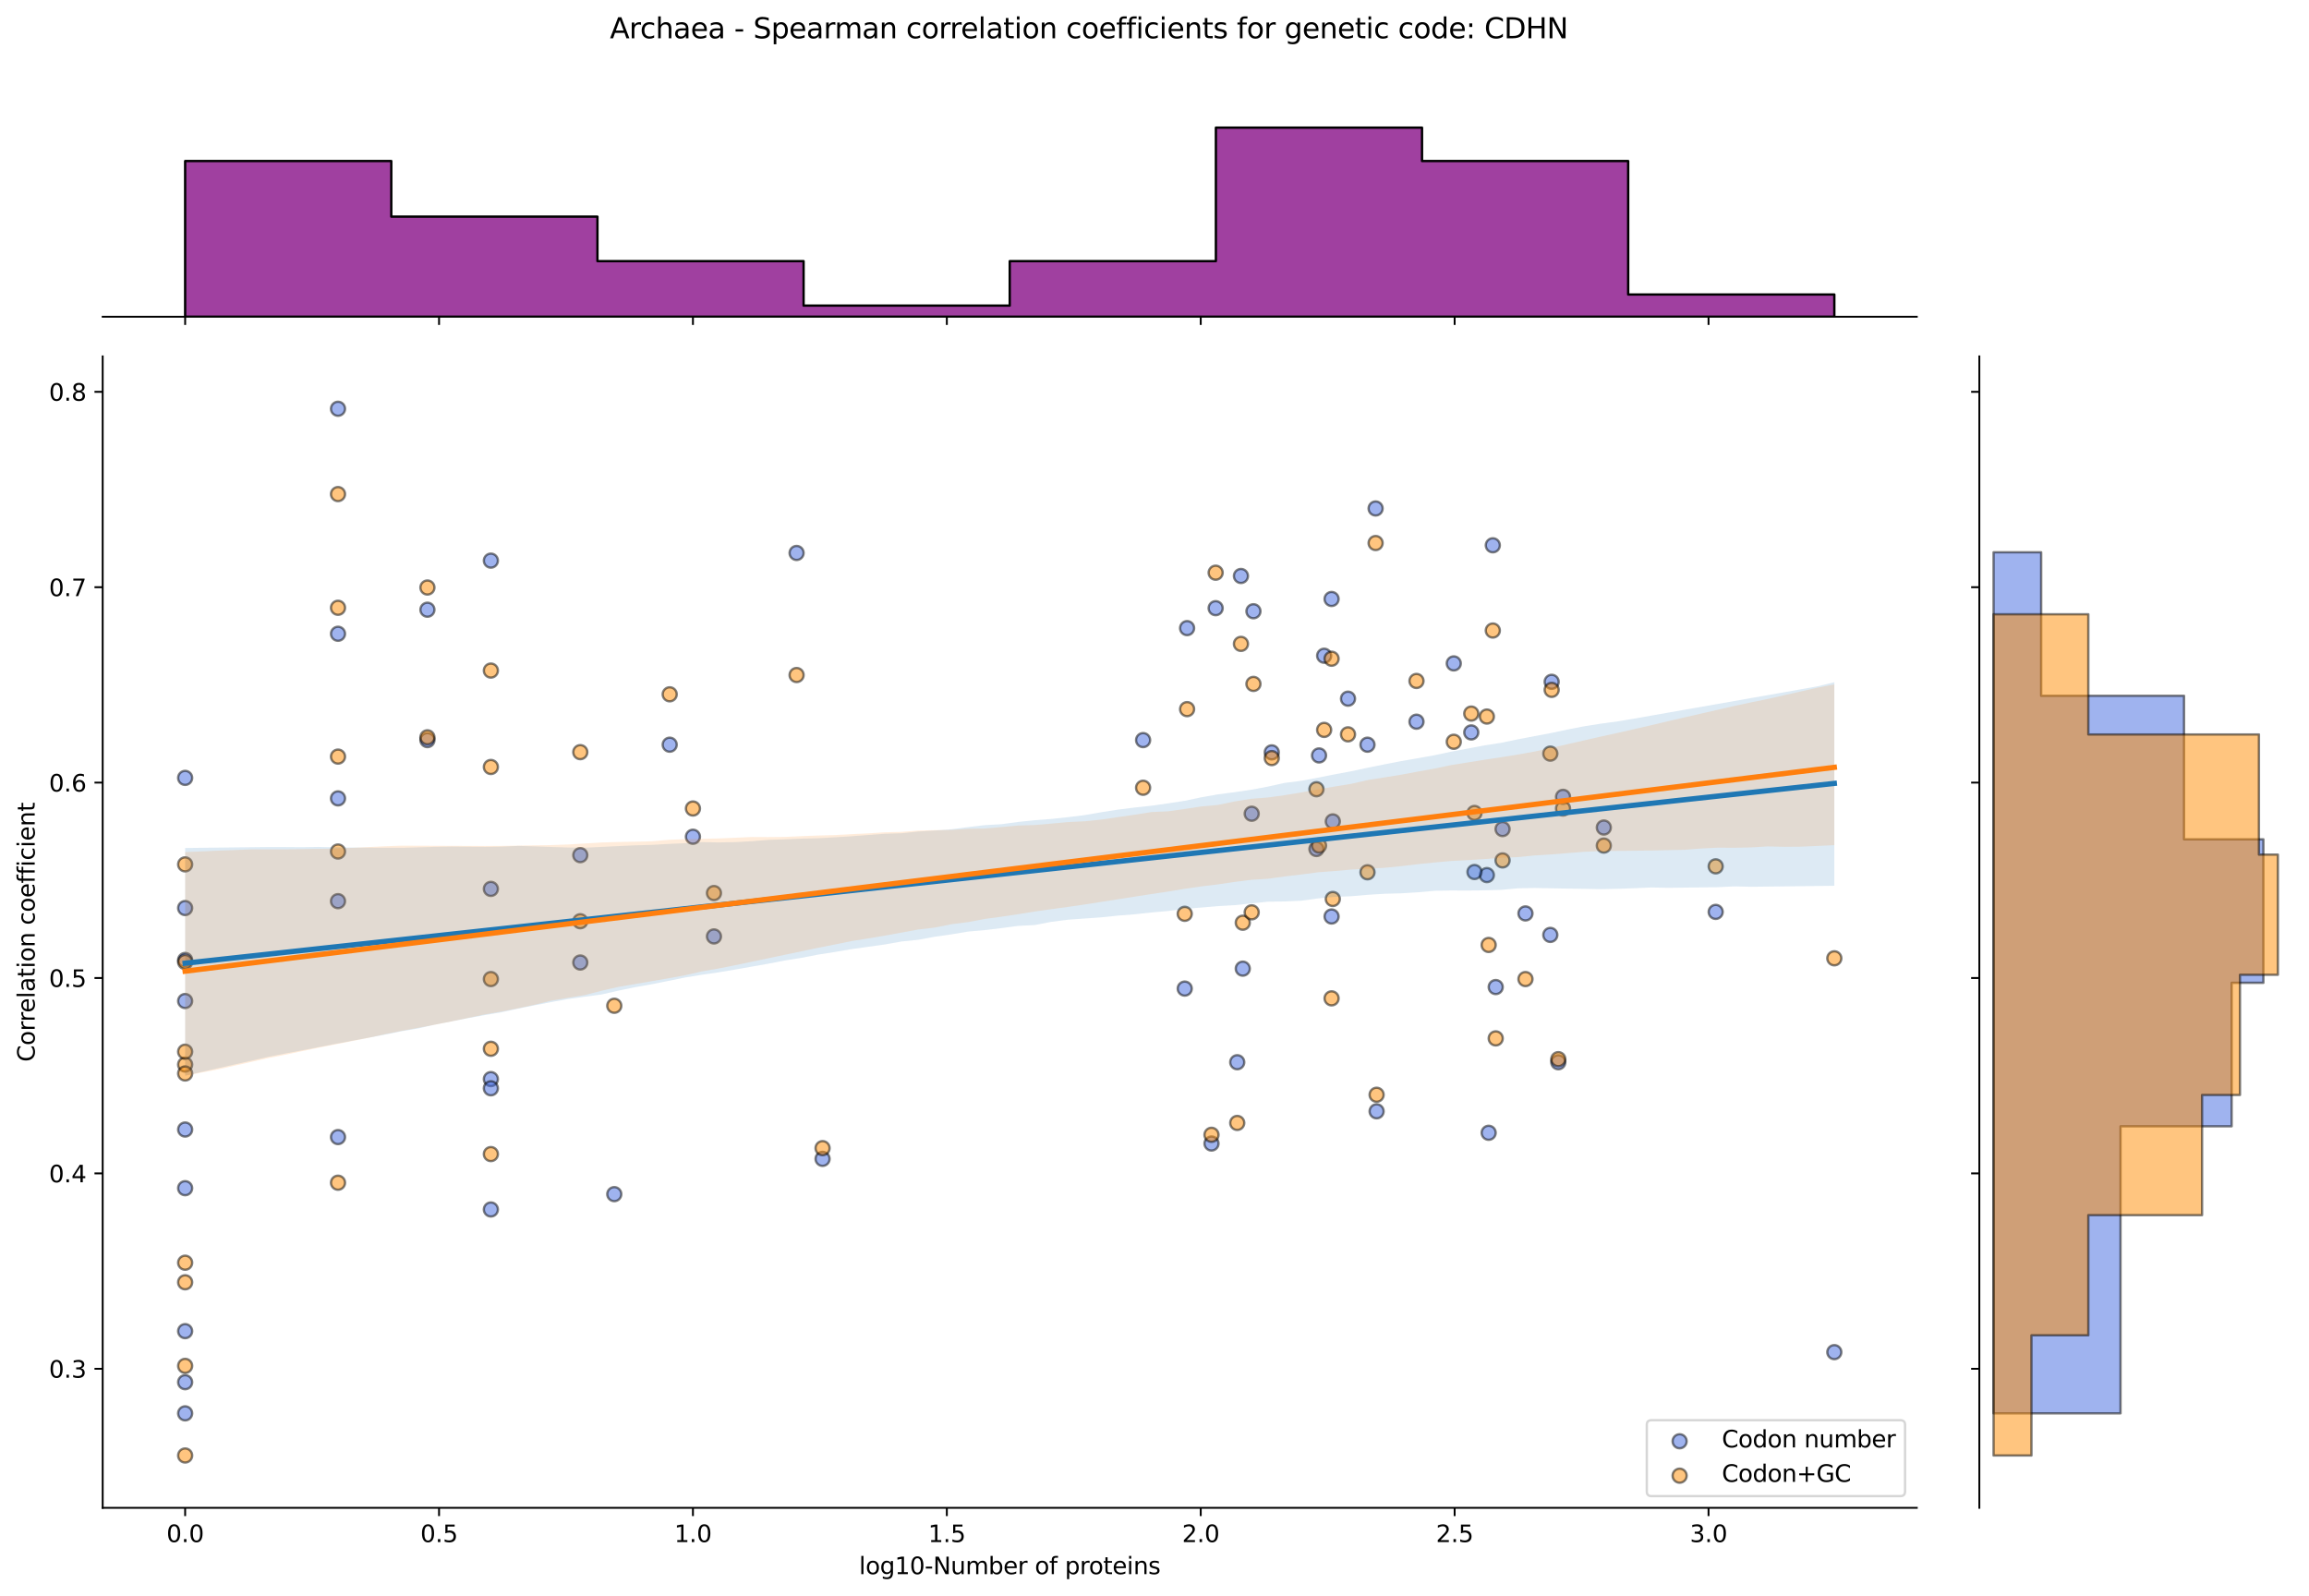 <?xml version="1.0" encoding="utf-8" standalone="no"?>
<!DOCTYPE svg PUBLIC "-//W3C//DTD SVG 1.1//EN"
  "http://www.w3.org/Graphics/SVG/1.1/DTD/svg11.dtd">
<svg xmlns:xlink="http://www.w3.org/1999/xlink" width="984.456pt" height="680.423pt" viewBox="0 0 984.456 680.423" xmlns="http://www.w3.org/2000/svg" version="1.1">
 <defs>
  <style type="text/css">*{stroke-linejoin: round; stroke-linecap: butt}</style>
 </defs>
 <g id="figure_1">
  <g id="patch_1">
   <path d="M 0 680.423 
L 984.456 680.423 
L 984.456 0 
L 0 0 
z
" style="fill: #ffffff"/>
  </g>
  <g id="axes_1">
   <g id="patch_2">
    <path d="M 43.781 642.867 
L 817.232 642.867 
L 817.232 151.966 
L 43.781 151.966 
z
" style="fill: #ffffff"/>
   </g>
   <g id="PathCollection_1">
    <defs>
     <path id="m4c24e84f7e" d="M 0 3 
C 0.796 3 1.559 2.684 2.121 2.121 
C 2.684 1.559 3 0.796 3 0 
C 3 -0.796 2.684 -1.559 2.121 -2.121 
C 1.559 -2.684 0.796 -3 0 -3 
C -0.796 -3 -1.559 -2.684 -2.121 -2.121 
C -2.684 -1.559 -3 -0.796 -3 0 
C -3 0.796 -2.684 1.559 -2.121 2.121 
C -1.559 2.684 -0.796 3 0 3 
z
" style="stroke: #000000; stroke-opacity: 0.5"/>
    </defs>
    <g clip-path="url(#p2a9d4aed8f)">
     <use xlink:href="#m4c24e84f7e" x="527.503" y="452.88" style="fill: #4169e1; fill-opacity: 0.5; stroke: #000000; stroke-opacity: 0.5"/>
     <use xlink:href="#m4c24e84f7e" x="619.825" y="282.842" style="fill: #4169e1; fill-opacity: 0.5; stroke: #000000; stroke-opacity: 0.5"/>
     <use xlink:href="#m4c24e84f7e" x="487.366" y="315.542" style="fill: #4169e1; fill-opacity: 0.5; stroke: #000000; stroke-opacity: 0.5"/>
     <use xlink:href="#m4c24e84f7e" x="505.117" y="421.488" style="fill: #4169e1; fill-opacity: 0.5; stroke: #000000; stroke-opacity: 0.5"/>
     <use xlink:href="#m4c24e84f7e" x="603.928" y="307.694" style="fill: #4169e1; fill-opacity: 0.5; stroke: #000000; stroke-opacity: 0.5"/>
     <use xlink:href="#m4c24e84f7e" x="247.409" y="410.371" style="fill: #4169e1; fill-opacity: 0.5; stroke: #000000; stroke-opacity: 0.5"/>
     <use xlink:href="#m4c24e84f7e" x="660.984" y="398.599" style="fill: #4169e1; fill-opacity: 0.5; stroke: #000000; stroke-opacity: 0.5"/>
     <use xlink:href="#m4c24e84f7e" x="561.278" y="361.975" style="fill: #4169e1; fill-opacity: 0.5; stroke: #000000; stroke-opacity: 0.5"/>
     <use xlink:href="#m4c24e84f7e" x="209.285" y="239.025" style="fill: #4169e1; fill-opacity: 0.5; stroke: #000000; stroke-opacity: 0.5"/>
     <use xlink:href="#m4c24e84f7e" x="78.938" y="602.581" style="fill: #4169e1; fill-opacity: 0.5; stroke: #000000; stroke-opacity: 0.5"/>
     <use xlink:href="#m4c24e84f7e" x="144.111" y="484.795" style="fill: #4169e1; fill-opacity: 0.5; stroke: #000000; stroke-opacity: 0.5"/>
     <use xlink:href="#m4c24e84f7e" x="661.561" y="290.69" style="fill: #4169e1; fill-opacity: 0.5; stroke: #000000; stroke-opacity: 0.5"/>
     <use xlink:href="#m4c24e84f7e" x="78.938" y="409.286" style="fill: #4169e1; fill-opacity: 0.5; stroke: #000000; stroke-opacity: 0.5"/>
     <use xlink:href="#m4c24e84f7e" x="516.528" y="487.542" style="fill: #4169e1; fill-opacity: 0.5; stroke: #000000; stroke-opacity: 0.5"/>
     <use xlink:href="#m4c24e84f7e" x="261.903" y="509.123" style="fill: #4169e1; fill-opacity: 0.5; stroke: #000000; stroke-opacity: 0.5"/>
     <use xlink:href="#m4c24e84f7e" x="529.083" y="245.565" style="fill: #4169e1; fill-opacity: 0.5; stroke: #000000; stroke-opacity: 0.5"/>
     <use xlink:href="#m4c24e84f7e" x="529.864" y="412.987" style="fill: #4169e1; fill-opacity: 0.5; stroke: #000000; stroke-opacity: 0.5"/>
     <use xlink:href="#m4c24e84f7e" x="583.035" y="317.504" style="fill: #4169e1; fill-opacity: 0.5; stroke: #000000; stroke-opacity: 0.5"/>
     <use xlink:href="#m4c24e84f7e" x="285.533" y="317.504" style="fill: #4169e1; fill-opacity: 0.5; stroke: #000000; stroke-opacity: 0.5"/>
     <use xlink:href="#m4c24e84f7e" x="782.075" y="576.485" style="fill: #4169e1; fill-opacity: 0.5; stroke: #000000; stroke-opacity: 0.5"/>
     <use xlink:href="#m4c24e84f7e" x="182.235" y="259.952" style="fill: #4169e1; fill-opacity: 0.5; stroke: #000000; stroke-opacity: 0.5"/>
     <use xlink:href="#m4c24e84f7e" x="518.302" y="259.298" style="fill: #4169e1; fill-opacity: 0.5; stroke: #000000; stroke-opacity: 0.5"/>
     <use xlink:href="#m4c24e84f7e" x="533.671" y="346.933" style="fill: #4169e1; fill-opacity: 0.5; stroke: #000000; stroke-opacity: 0.5"/>
     <use xlink:href="#m4c24e84f7e" x="634.702" y="482.964" style="fill: #4169e1; fill-opacity: 0.5; stroke: #000000; stroke-opacity: 0.5"/>
     <use xlink:href="#m4c24e84f7e" x="144.111" y="174.279" style="fill: #4169e1; fill-opacity: 0.5; stroke: #000000; stroke-opacity: 0.5"/>
     <use xlink:href="#m4c24e84f7e" x="683.797" y="352.819" style="fill: #4169e1; fill-opacity: 0.5; stroke: #000000; stroke-opacity: 0.5"/>
     <use xlink:href="#m4c24e84f7e" x="640.627" y="353.473" style="fill: #4169e1; fill-opacity: 0.5; stroke: #000000; stroke-opacity: 0.5"/>
     <use xlink:href="#m4c24e84f7e" x="78.938" y="331.652" style="fill: #4169e1; fill-opacity: 0.5; stroke: #000000; stroke-opacity: 0.5"/>
     <use xlink:href="#m4c24e84f7e" x="144.111" y="384.211" style="fill: #4169e1; fill-opacity: 0.5; stroke: #000000; stroke-opacity: 0.5"/>
     <use xlink:href="#m4c24e84f7e" x="506.123" y="267.8" style="fill: #4169e1; fill-opacity: 0.5; stroke: #000000; stroke-opacity: 0.5"/>
     <use xlink:href="#m4c24e84f7e" x="78.938" y="387.145" style="fill: #4169e1; fill-opacity: 0.5; stroke: #000000; stroke-opacity: 0.5"/>
     <use xlink:href="#m4c24e84f7e" x="247.409" y="364.591" style="fill: #4169e1; fill-opacity: 0.5; stroke: #000000; stroke-opacity: 0.5"/>
     <use xlink:href="#m4c24e84f7e" x="562.384" y="322.082" style="fill: #4169e1; fill-opacity: 0.5; stroke: #000000; stroke-opacity: 0.5"/>
     <use xlink:href="#m4c24e84f7e" x="664.39" y="452.88" style="fill: #4169e1; fill-opacity: 0.5; stroke: #000000; stroke-opacity: 0.5"/>
     <use xlink:href="#m4c24e84f7e" x="568.246" y="350.203" style="fill: #4169e1; fill-opacity: 0.5; stroke: #000000; stroke-opacity: 0.5"/>
     <use xlink:href="#m4c24e84f7e" x="666.412" y="339.739" style="fill: #4169e1; fill-opacity: 0.5; stroke: #000000; stroke-opacity: 0.5"/>
     <use xlink:href="#m4c24e84f7e" x="209.285" y="460.074" style="fill: #4169e1; fill-opacity: 0.5; stroke: #000000; stroke-opacity: 0.5"/>
     <use xlink:href="#m4c24e84f7e" x="627.282" y="312.272" style="fill: #4169e1; fill-opacity: 0.5; stroke: #000000; stroke-opacity: 0.5"/>
     <use xlink:href="#m4c24e84f7e" x="567.728" y="255.374" style="fill: #4169e1; fill-opacity: 0.5; stroke: #000000; stroke-opacity: 0.5"/>
     <use xlink:href="#m4c24e84f7e" x="78.938" y="426.783" style="fill: #4169e1; fill-opacity: 0.5; stroke: #000000; stroke-opacity: 0.5"/>
     <use xlink:href="#m4c24e84f7e" x="295.439" y="356.743" style="fill: #4169e1; fill-opacity: 0.5; stroke: #000000; stroke-opacity: 0.5"/>
     <use xlink:href="#m4c24e84f7e" x="731.494" y="388.789" style="fill: #4169e1; fill-opacity: 0.5; stroke: #000000; stroke-opacity: 0.5"/>
     <use xlink:href="#m4c24e84f7e" x="636.469" y="232.485" style="fill: #4169e1; fill-opacity: 0.5; stroke: #000000; stroke-opacity: 0.5"/>
     <use xlink:href="#m4c24e84f7e" x="637.711" y="420.834" style="fill: #4169e1; fill-opacity: 0.5; stroke: #000000; stroke-opacity: 0.5"/>
     <use xlink:href="#m4c24e84f7e" x="209.285" y="378.979" style="fill: #4169e1; fill-opacity: 0.5; stroke: #000000; stroke-opacity: 0.5"/>
     <use xlink:href="#m4c24e84f7e" x="650.39" y="389.443" style="fill: #4169e1; fill-opacity: 0.5; stroke: #000000; stroke-opacity: 0.5"/>
     <use xlink:href="#m4c24e84f7e" x="144.111" y="270.204" style="fill: #4169e1; fill-opacity: 0.5; stroke: #000000; stroke-opacity: 0.5"/>
     <use xlink:href="#m4c24e84f7e" x="304.401" y="399.253" style="fill: #4169e1; fill-opacity: 0.5; stroke: #000000; stroke-opacity: 0.5"/>
     <use xlink:href="#m4c24e84f7e" x="542.225" y="320.774" style="fill: #4169e1; fill-opacity: 0.5; stroke: #000000; stroke-opacity: 0.5"/>
     <use xlink:href="#m4c24e84f7e" x="534.414" y="260.606" style="fill: #4169e1; fill-opacity: 0.5; stroke: #000000; stroke-opacity: 0.5"/>
     <use xlink:href="#m4c24e84f7e" x="574.733" y="297.884" style="fill: #4169e1; fill-opacity: 0.5; stroke: #000000; stroke-opacity: 0.5"/>
     <use xlink:href="#m4c24e84f7e" x="633.935" y="373.093" style="fill: #4169e1; fill-opacity: 0.5; stroke: #000000; stroke-opacity: 0.5"/>
     <use xlink:href="#m4c24e84f7e" x="350.706" y="494.082" style="fill: #4169e1; fill-opacity: 0.5; stroke: #000000; stroke-opacity: 0.5"/>
     <use xlink:href="#m4c24e84f7e" x="209.285" y="515.663" style="fill: #4169e1; fill-opacity: 0.5; stroke: #000000; stroke-opacity: 0.5"/>
     <use xlink:href="#m4c24e84f7e" x="209.285" y="463.998" style="fill: #4169e1; fill-opacity: 0.5; stroke: #000000; stroke-opacity: 0.5"/>
     <use xlink:href="#m4c24e84f7e" x="144.111" y="340.393" style="fill: #4169e1; fill-opacity: 0.5; stroke: #000000; stroke-opacity: 0.5"/>
     <use xlink:href="#m4c24e84f7e" x="586.926" y="473.808" style="fill: #4169e1; fill-opacity: 0.5; stroke: #000000; stroke-opacity: 0.5"/>
     <use xlink:href="#m4c24e84f7e" x="78.938" y="481.577" style="fill: #4169e1; fill-opacity: 0.5; stroke: #000000; stroke-opacity: 0.5"/>
     <use xlink:href="#m4c24e84f7e" x="628.651" y="371.785" style="fill: #4169e1; fill-opacity: 0.5; stroke: #000000; stroke-opacity: 0.5"/>
     <use xlink:href="#m4c24e84f7e" x="339.632" y="235.755" style="fill: #4169e1; fill-opacity: 0.5; stroke: #000000; stroke-opacity: 0.5"/>
     <use xlink:href="#m4c24e84f7e" x="567.728" y="390.751" style="fill: #4169e1; fill-opacity: 0.5; stroke: #000000; stroke-opacity: 0.5"/>
     <use xlink:href="#m4c24e84f7e" x="78.938" y="506.584" style="fill: #4169e1; fill-opacity: 0.5; stroke: #000000; stroke-opacity: 0.5"/>
     <use xlink:href="#m4c24e84f7e" x="182.235" y="315.542" style="fill: #4169e1; fill-opacity: 0.5; stroke: #000000; stroke-opacity: 0.5"/>
     <use xlink:href="#m4c24e84f7e" x="564.559" y="279.572" style="fill: #4169e1; fill-opacity: 0.5; stroke: #000000; stroke-opacity: 0.5"/>
     <use xlink:href="#m4c24e84f7e" x="586.502" y="216.789" style="fill: #4169e1; fill-opacity: 0.5; stroke: #000000; stroke-opacity: 0.5"/>
     <use xlink:href="#m4c24e84f7e" x="78.938" y="589.299" style="fill: #4169e1; fill-opacity: 0.5; stroke: #000000; stroke-opacity: 0.5"/>
     <use xlink:href="#m4c24e84f7e" x="78.938" y="567.534" style="fill: #4169e1; fill-opacity: 0.5; stroke: #000000; stroke-opacity: 0.5"/>
    </g>
   </g>
   <g id="PathCollection_2">
    <defs>
     <path id="m5d50e2ea79" d="M 0 3 
C 0.796 3 1.559 2.684 2.121 2.121 
C 2.684 1.559 3 0.796 3 0 
C 3 -0.796 2.684 -1.559 2.121 -2.121 
C 1.559 -2.684 0.796 -3 0 -3 
C -0.796 -3 -1.559 -2.684 -2.121 -2.121 
C -2.684 -1.559 -3 -0.796 -3 0 
C -3 0.796 -2.684 1.559 -2.121 2.121 
C -1.559 2.684 -0.796 3 0 3 
z
" style="stroke: #000000; stroke-opacity: 0.5"/>
    </defs>
    <g clip-path="url(#p2a9d4aed8f)">
     <use xlink:href="#m5d50e2ea79" x="527.503" y="478.764" style="fill: #ff8c00; fill-opacity: 0.5; stroke: #000000; stroke-opacity: 0.5"/>
     <use xlink:href="#m5d50e2ea79" x="619.825" y="316.253" style="fill: #ff8c00; fill-opacity: 0.5; stroke: #000000; stroke-opacity: 0.5"/>
     <use xlink:href="#m5d50e2ea79" x="487.366" y="335.856" style="fill: #ff8c00; fill-opacity: 0.5; stroke: #000000; stroke-opacity: 0.5"/>
     <use xlink:href="#m5d50e2ea79" x="505.117" y="389.604" style="fill: #ff8c00; fill-opacity: 0.5; stroke: #000000; stroke-opacity: 0.5"/>
     <use xlink:href="#m5d50e2ea79" x="603.928" y="290.328" style="fill: #ff8c00; fill-opacity: 0.5; stroke: #000000; stroke-opacity: 0.5"/>
     <use xlink:href="#m5d50e2ea79" x="247.409" y="392.766" style="fill: #ff8c00; fill-opacity: 0.5; stroke: #000000; stroke-opacity: 0.5"/>
     <use xlink:href="#m5d50e2ea79" x="660.984" y="321.312" style="fill: #ff8c00; fill-opacity: 0.5; stroke: #000000; stroke-opacity: 0.5"/>
     <use xlink:href="#m5d50e2ea79" x="561.278" y="336.488" style="fill: #ff8c00; fill-opacity: 0.5; stroke: #000000; stroke-opacity: 0.5"/>
     <use xlink:href="#m5d50e2ea79" x="209.285" y="327.003" style="fill: #ff8c00; fill-opacity: 0.5; stroke: #000000; stroke-opacity: 0.5"/>
     <use xlink:href="#m5d50e2ea79" x="78.938" y="546.707" style="fill: #ff8c00; fill-opacity: 0.5; stroke: #000000; stroke-opacity: 0.5"/>
     <use xlink:href="#m5d50e2ea79" x="144.111" y="504.249" style="fill: #ff8c00; fill-opacity: 0.5; stroke: #000000; stroke-opacity: 0.5"/>
     <use xlink:href="#m5d50e2ea79" x="661.561" y="294.122" style="fill: #ff8c00; fill-opacity: 0.5; stroke: #000000; stroke-opacity: 0.5"/>
     <use xlink:href="#m5d50e2ea79" x="78.938" y="453.882" style="fill: #ff8c00; fill-opacity: 0.5; stroke: #000000; stroke-opacity: 0.5"/>
     <use xlink:href="#m5d50e2ea79" x="516.528" y="483.822" style="fill: #ff8c00; fill-opacity: 0.5; stroke: #000000; stroke-opacity: 0.5"/>
     <use xlink:href="#m5d50e2ea79" x="261.903" y="428.809" style="fill: #ff8c00; fill-opacity: 0.5; stroke: #000000; stroke-opacity: 0.5"/>
     <use xlink:href="#m5d50e2ea79" x="529.083" y="274.519" style="fill: #ff8c00; fill-opacity: 0.5; stroke: #000000; stroke-opacity: 0.5"/>
     <use xlink:href="#m5d50e2ea79" x="529.864" y="393.398" style="fill: #ff8c00; fill-opacity: 0.5; stroke: #000000; stroke-opacity: 0.5"/>
     <use xlink:href="#m5d50e2ea79" x="583.035" y="371.899" style="fill: #ff8c00; fill-opacity: 0.5; stroke: #000000; stroke-opacity: 0.5"/>
     <use xlink:href="#m5d50e2ea79" x="285.533" y="296.019" style="fill: #ff8c00; fill-opacity: 0.5; stroke: #000000; stroke-opacity: 0.5"/>
     <use xlink:href="#m5d50e2ea79" x="782.075" y="408.574" style="fill: #ff8c00; fill-opacity: 0.5; stroke: #000000; stroke-opacity: 0.5"/>
     <use xlink:href="#m5d50e2ea79" x="182.235" y="250.491" style="fill: #ff8c00; fill-opacity: 0.5; stroke: #000000; stroke-opacity: 0.5"/>
     <use xlink:href="#m5d50e2ea79" x="518.302" y="244.167" style="fill: #ff8c00; fill-opacity: 0.5; stroke: #000000; stroke-opacity: 0.5"/>
     <use xlink:href="#m5d50e2ea79" x="533.671" y="388.972" style="fill: #ff8c00; fill-opacity: 0.5; stroke: #000000; stroke-opacity: 0.5"/>
     <use xlink:href="#m5d50e2ea79" x="634.702" y="402.883" style="fill: #ff8c00; fill-opacity: 0.5; stroke: #000000; stroke-opacity: 0.5"/>
     <use xlink:href="#m5d50e2ea79" x="144.111" y="210.654" style="fill: #ff8c00; fill-opacity: 0.5; stroke: #000000; stroke-opacity: 0.5"/>
     <use xlink:href="#m5d50e2ea79" x="683.797" y="360.517" style="fill: #ff8c00; fill-opacity: 0.5; stroke: #000000; stroke-opacity: 0.5"/>
     <use xlink:href="#m5d50e2ea79" x="640.627" y="366.84" style="fill: #ff8c00; fill-opacity: 0.5; stroke: #000000; stroke-opacity: 0.5"/>
     <use xlink:href="#m5d50e2ea79" x="78.938" y="368.529" style="fill: #ff8c00; fill-opacity: 0.5; stroke: #000000; stroke-opacity: 0.5"/>
     <use xlink:href="#m5d50e2ea79" x="144.111" y="363.046" style="fill: #ff8c00; fill-opacity: 0.5; stroke: #000000; stroke-opacity: 0.5"/>
     <use xlink:href="#m5d50e2ea79" x="506.123" y="302.342" style="fill: #ff8c00; fill-opacity: 0.5; stroke: #000000; stroke-opacity: 0.5"/>
     <use xlink:href="#m5d50e2ea79" x="78.938" y="410.153" style="fill: #ff8c00; fill-opacity: 0.5; stroke: #000000; stroke-opacity: 0.5"/>
     <use xlink:href="#m5d50e2ea79" x="247.409" y="320.68" style="fill: #ff8c00; fill-opacity: 0.5; stroke: #000000; stroke-opacity: 0.5"/>
     <use xlink:href="#m5d50e2ea79" x="562.384" y="360.517" style="fill: #ff8c00; fill-opacity: 0.5; stroke: #000000; stroke-opacity: 0.5"/>
     <use xlink:href="#m5d50e2ea79" x="664.39" y="451.573" style="fill: #ff8c00; fill-opacity: 0.5; stroke: #000000; stroke-opacity: 0.5"/>
     <use xlink:href="#m5d50e2ea79" x="568.246" y="383.281" style="fill: #ff8c00; fill-opacity: 0.5; stroke: #000000; stroke-opacity: 0.5"/>
     <use xlink:href="#m5d50e2ea79" x="666.412" y="344.709" style="fill: #ff8c00; fill-opacity: 0.5; stroke: #000000; stroke-opacity: 0.5"/>
     <use xlink:href="#m5d50e2ea79" x="209.285" y="447.147" style="fill: #ff8c00; fill-opacity: 0.5; stroke: #000000; stroke-opacity: 0.5"/>
     <use xlink:href="#m5d50e2ea79" x="627.282" y="304.239" style="fill: #ff8c00; fill-opacity: 0.5; stroke: #000000; stroke-opacity: 0.5"/>
     <use xlink:href="#m5d50e2ea79" x="567.728" y="280.843" style="fill: #ff8c00; fill-opacity: 0.5; stroke: #000000; stroke-opacity: 0.5"/>
     <use xlink:href="#m5d50e2ea79" x="78.938" y="457.68" style="fill: #ff8c00; fill-opacity: 0.5; stroke: #000000; stroke-opacity: 0.5"/>
     <use xlink:href="#m5d50e2ea79" x="295.439" y="344.709" style="fill: #ff8c00; fill-opacity: 0.5; stroke: #000000; stroke-opacity: 0.5"/>
     <use xlink:href="#m5d50e2ea79" x="731.494" y="369.37" style="fill: #ff8c00; fill-opacity: 0.5; stroke: #000000; stroke-opacity: 0.5"/>
     <use xlink:href="#m5d50e2ea79" x="636.469" y="268.828" style="fill: #ff8c00; fill-opacity: 0.5; stroke: #000000; stroke-opacity: 0.5"/>
     <use xlink:href="#m5d50e2ea79" x="637.711" y="442.72" style="fill: #ff8c00; fill-opacity: 0.5; stroke: #000000; stroke-opacity: 0.5"/>
     <use xlink:href="#m5d50e2ea79" x="209.285" y="285.901" style="fill: #ff8c00; fill-opacity: 0.5; stroke: #000000; stroke-opacity: 0.5"/>
     <use xlink:href="#m5d50e2ea79" x="650.39" y="417.427" style="fill: #ff8c00; fill-opacity: 0.5; stroke: #000000; stroke-opacity: 0.5"/>
     <use xlink:href="#m5d50e2ea79" x="144.111" y="259.127" style="fill: #ff8c00; fill-opacity: 0.5; stroke: #000000; stroke-opacity: 0.5"/>
     <use xlink:href="#m5d50e2ea79" x="304.401" y="380.752" style="fill: #ff8c00; fill-opacity: 0.5; stroke: #000000; stroke-opacity: 0.5"/>
     <use xlink:href="#m5d50e2ea79" x="542.225" y="323.209" style="fill: #ff8c00; fill-opacity: 0.5; stroke: #000000; stroke-opacity: 0.5"/>
     <use xlink:href="#m5d50e2ea79" x="534.414" y="291.592" style="fill: #ff8c00; fill-opacity: 0.5; stroke: #000000; stroke-opacity: 0.5"/>
     <use xlink:href="#m5d50e2ea79" x="574.733" y="313.092" style="fill: #ff8c00; fill-opacity: 0.5; stroke: #000000; stroke-opacity: 0.5"/>
     <use xlink:href="#m5d50e2ea79" x="633.935" y="305.504" style="fill: #ff8c00; fill-opacity: 0.5; stroke: #000000; stroke-opacity: 0.5"/>
     <use xlink:href="#m5d50e2ea79" x="350.706" y="489.513" style="fill: #ff8c00; fill-opacity: 0.5; stroke: #000000; stroke-opacity: 0.5"/>
     <use xlink:href="#m5d50e2ea79" x="209.285" y="492.043" style="fill: #ff8c00; fill-opacity: 0.5; stroke: #000000; stroke-opacity: 0.5"/>
     <use xlink:href="#m5d50e2ea79" x="209.285" y="417.427" style="fill: #ff8c00; fill-opacity: 0.5; stroke: #000000; stroke-opacity: 0.5"/>
     <use xlink:href="#m5d50e2ea79" x="144.111" y="322.577" style="fill: #ff8c00; fill-opacity: 0.5; stroke: #000000; stroke-opacity: 0.5"/>
     <use xlink:href="#m5d50e2ea79" x="586.926" y="466.749" style="fill: #ff8c00; fill-opacity: 0.5; stroke: #000000; stroke-opacity: 0.5"/>
     <use xlink:href="#m5d50e2ea79" x="78.938" y="582.342" style="fill: #ff8c00; fill-opacity: 0.5; stroke: #000000; stroke-opacity: 0.5"/>
     <use xlink:href="#m5d50e2ea79" x="628.651" y="346.606" style="fill: #ff8c00; fill-opacity: 0.5; stroke: #000000; stroke-opacity: 0.5"/>
     <use xlink:href="#m5d50e2ea79" x="339.632" y="287.798" style="fill: #ff8c00; fill-opacity: 0.5; stroke: #000000; stroke-opacity: 0.5"/>
     <use xlink:href="#m5d50e2ea79" x="567.728" y="425.647" style="fill: #ff8c00; fill-opacity: 0.5; stroke: #000000; stroke-opacity: 0.5"/>
     <use xlink:href="#m5d50e2ea79" x="78.938" y="538.356" style="fill: #ff8c00; fill-opacity: 0.5; stroke: #000000; stroke-opacity: 0.5"/>
     <use xlink:href="#m5d50e2ea79" x="182.235" y="314.356" style="fill: #ff8c00; fill-opacity: 0.5; stroke: #000000; stroke-opacity: 0.5"/>
     <use xlink:href="#m5d50e2ea79" x="564.559" y="311.195" style="fill: #ff8c00; fill-opacity: 0.5; stroke: #000000; stroke-opacity: 0.5"/>
     <use xlink:href="#m5d50e2ea79" x="586.502" y="231.521" style="fill: #ff8c00; fill-opacity: 0.5; stroke: #000000; stroke-opacity: 0.5"/>
     <use xlink:href="#m5d50e2ea79" x="78.938" y="620.553" style="fill: #ff8c00; fill-opacity: 0.5; stroke: #000000; stroke-opacity: 0.5"/>
     <use xlink:href="#m5d50e2ea79" x="78.938" y="448.396" style="fill: #ff8c00; fill-opacity: 0.5; stroke: #000000; stroke-opacity: 0.5"/>
    </g>
   </g>
   <g id="PolyCollection_1">
    <path d="M 78.938 361.546 
L 78.938 458.603 
L 86.04 457 
L 93.143 455.398 
L 100.245 453.794 
L 107.348 452.181 
L 114.45 450.575 
L 121.552 449.186 
L 128.655 447.841 
L 135.757 446.463 
L 142.86 445.088 
L 149.962 443.748 
L 157.064 442.437 
L 164.167 441.114 
L 171.269 439.664 
L 178.372 438.447 
L 185.474 436.834 
L 192.576 435.46 
L 199.679 434.085 
L 206.781 432.767 
L 213.884 431.562 
L 220.986 430.025 
L 228.088 428.585 
L 235.191 427.21 
L 242.293 425.917 
L 249.396 424.954 
L 256.498 423.996 
L 263.6 422.377 
L 270.703 420.905 
L 277.805 419.652 
L 284.908 418.219 
L 292.01 416.778 
L 299.112 415.61 
L 306.215 414.592 
L 313.317 413.388 
L 320.419 412.136 
L 327.522 410.886 
L 334.624 409.503 
L 341.727 408.375 
L 348.829 406.994 
L 355.931 405.884 
L 363.034 404.663 
L 370.136 403.671 
L 377.239 402.675 
L 384.341 401.403 
L 391.443 400.684 
L 398.546 399.379 
L 405.648 398.364 
L 412.751 397.179 
L 419.853 396.547 
L 426.955 395.701 
L 434.058 394.761 
L 441.16 394.387 
L 448.263 393.025 
L 455.365 392.117 
L 462.467 391.608 
L 469.57 391.108 
L 476.672 390.366 
L 483.775 389.811 
L 490.877 389.035 
L 497.979 388.407 
L 505.082 387.483 
L 512.184 386.936 
L 519.287 386.333 
L 526.389 385.92 
L 533.491 385.171 
L 540.594 384.434 
L 547.696 384.328 
L 554.799 384.021 
L 561.901 383.041 
L 569.003 382.382 
L 576.106 382.111 
L 583.208 381.5 
L 590.31 381.059 
L 597.413 380.861 
L 604.515 380.428 
L 611.618 379.789 
L 618.72 379.659 
L 625.822 379.697 
L 632.925 379.58 
L 640.027 379.394 
L 647.13 378.74 
L 654.232 378.586 
L 661.334 378.725 
L 668.437 378.856 
L 675.539 378.954 
L 682.642 379.083 
L 689.744 378.94 
L 696.846 378.692 
L 703.949 378.374 
L 711.051 378.515 
L 718.154 378.435 
L 725.256 378.346 
L 732.358 378.25 
L 739.461 377.913 
L 746.563 378.075 
L 753.666 377.995 
L 760.768 377.916 
L 767.87 377.83 
L 774.973 377.737 
L 782.075 377.645 
L 782.075 290.851 
L 782.075 290.851 
L 774.973 292.608 
L 767.87 293.86 
L 760.768 295.123 
L 753.666 296.377 
L 746.563 297.622 
L 739.461 298.874 
L 732.358 300.121 
L 725.256 301.367 
L 718.154 302.613 
L 711.051 303.86 
L 703.949 305.113 
L 696.846 306.357 
L 689.744 307.555 
L 682.642 308.518 
L 675.539 309.63 
L 668.437 311.01 
L 661.334 312.521 
L 654.232 313.855 
L 647.13 315.213 
L 640.027 316.694 
L 632.925 317.794 
L 625.822 319.129 
L 618.72 320.478 
L 611.618 321.988 
L 604.515 323.264 
L 597.413 324.486 
L 590.31 325.875 
L 583.208 327.299 
L 576.106 328.827 
L 569.003 330.15 
L 561.901 331.564 
L 554.799 332.897 
L 547.696 333.789 
L 540.594 335.359 
L 533.491 336.707 
L 526.389 337.747 
L 519.287 338.677 
L 512.184 339.928 
L 505.082 341.428 
L 497.979 342.522 
L 490.877 343.523 
L 483.775 344.289 
L 476.672 345.179 
L 469.57 346.287 
L 462.467 347.52 
L 455.365 348.398 
L 448.263 349.154 
L 441.16 349.688 
L 434.058 350.434 
L 426.955 351.403 
L 419.853 351.797 
L 412.751 352.635 
L 405.648 353.563 
L 398.546 354.082 
L 391.443 354.512 
L 384.341 355.26 
L 377.239 355.476 
L 370.136 355.995 
L 363.034 356.548 
L 355.931 356.988 
L 348.829 357.379 
L 341.727 357.55 
L 334.624 357.843 
L 327.522 358.095 
L 320.419 358.663 
L 313.317 359.055 
L 306.215 359.165 
L 299.112 359.038 
L 292.01 359.502 
L 284.908 359.81 
L 277.805 360.22 
L 270.703 360.413 
L 263.6 360.728 
L 256.498 361.072 
L 249.396 361.423 
L 242.293 361.339 
L 235.191 361.101 
L 228.088 360.862 
L 220.986 360.644 
L 213.884 360.965 
L 206.781 361.087 
L 199.679 361.019 
L 192.576 360.95 
L 185.474 361.059 
L 178.372 361.266 
L 171.269 361.472 
L 164.167 361.469 
L 157.064 361.408 
L 149.962 361.347 
L 142.86 361.254 
L 135.757 361.081 
L 128.655 361.187 
L 121.552 361.134 
L 114.45 361.124 
L 107.348 361.206 
L 100.245 361.291 
L 93.143 361.376 
L 86.04 361.461 
L 78.938 361.546 
z
" clip-path="url(#p2a9d4aed8f)" style="fill: #1f77b4; fill-opacity: 0.15"/>
   </g>
   <g id="PolyCollection_2">
    <path d="M 78.938 363.295 
L 78.938 458.688 
L 86.04 457.279 
L 93.143 455.899 
L 100.245 454.282 
L 107.348 452.696 
L 114.45 451.089 
L 121.552 449.697 
L 128.655 448.204 
L 135.757 446.711 
L 142.86 445.302 
L 149.962 443.893 
L 157.064 442.485 
L 164.167 440.93 
L 171.269 439.493 
L 178.372 438.197 
L 185.474 436.874 
L 192.576 435.474 
L 199.679 433.959 
L 206.781 432.48 
L 213.884 431.268 
L 220.986 429.868 
L 228.088 428.335 
L 235.191 426.601 
L 242.293 425.42 
L 249.396 424.239 
L 256.498 422.406 
L 263.6 420.768 
L 270.703 419.549 
L 277.805 418.331 
L 284.908 417.112 
L 292.01 415.81 
L 299.112 414.179 
L 306.215 412.948 
L 313.317 411.549 
L 320.419 410.054 
L 327.522 408.56 
L 334.624 407.067 
L 341.727 405.585 
L 348.829 404.084 
L 355.931 402.683 
L 363.034 401.229 
L 370.136 400.109 
L 377.239 398.905 
L 384.341 397.616 
L 391.443 396.302 
L 398.546 395.473 
L 405.648 394.032 
L 412.751 393.144 
L 419.853 391.791 
L 426.955 390.832 
L 434.058 389.778 
L 441.16 388.623 
L 448.263 387.627 
L 455.365 386.657 
L 462.467 385.624 
L 469.57 384.511 
L 476.672 383.399 
L 483.775 382.288 
L 490.877 381.172 
L 497.979 380.124 
L 505.082 378.942 
L 512.184 377.914 
L 519.287 377.058 
L 526.389 376.005 
L 533.491 375.11 
L 540.594 374.664 
L 547.696 373.678 
L 554.799 372.835 
L 561.901 371.905 
L 569.003 371.366 
L 576.106 370.732 
L 583.208 370.368 
L 590.31 369.985 
L 597.413 369.287 
L 604.515 368.447 
L 611.618 367.718 
L 618.72 367.082 
L 625.822 366.721 
L 632.925 366.258 
L 640.027 365.716 
L 647.13 365.422 
L 654.232 364.725 
L 661.334 364.285 
L 668.437 363.725 
L 675.539 363.158 
L 682.642 362.852 
L 689.744 362.788 
L 696.846 362.698 
L 703.949 362.629 
L 711.051 362.457 
L 718.154 362.322 
L 725.256 361.758 
L 732.358 361.411 
L 739.461 361.447 
L 746.563 361.298 
L 753.666 360.864 
L 760.768 361.036 
L 767.87 360.975 
L 774.973 360.657 
L 782.075 360.337 
L 782.075 291.801 
L 782.075 291.801 
L 774.973 293.177 
L 767.87 294.783 
L 760.768 296.397 
L 753.666 298.013 
L 746.563 299.457 
L 739.461 300.984 
L 732.358 302.615 
L 725.256 304.245 
L 718.154 305.875 
L 711.051 307.509 
L 703.949 309.209 
L 696.846 310.849 
L 689.744 312.464 
L 682.642 314.011 
L 675.539 315.634 
L 668.437 317.257 
L 661.334 318.88 
L 654.232 320.433 
L 647.13 321.708 
L 640.027 322.845 
L 632.925 323.912 
L 625.822 325.066 
L 618.72 326.19 
L 611.618 327.682 
L 604.515 328.97 
L 597.413 330.29 
L 590.31 331.447 
L 583.208 332.562 
L 576.106 334.19 
L 569.003 335.349 
L 561.901 336.569 
L 554.799 337.852 
L 547.696 339.026 
L 540.594 340.011 
L 533.491 340.56 
L 526.389 341.696 
L 519.287 343.187 
L 512.184 343.825 
L 505.082 344.917 
L 497.979 345.909 
L 490.877 346.23 
L 483.775 347.362 
L 476.672 348.373 
L 469.57 349.428 
L 462.467 350.148 
L 455.365 350.497 
L 448.263 351.142 
L 441.16 351.752 
L 434.058 351.966 
L 426.955 352.626 
L 419.853 353.232 
L 412.751 353.352 
L 405.648 353.831 
L 398.546 353.933 
L 391.443 354.103 
L 384.341 354.67 
L 377.239 354.849 
L 370.136 355.308 
L 363.034 355.639 
L 355.931 356.034 
L 348.829 356.218 
L 341.727 356.496 
L 334.624 356.817 
L 327.522 356.889 
L 320.419 356.854 
L 313.317 357.184 
L 306.215 357.479 
L 299.112 357.628 
L 292.01 357.778 
L 284.908 358.074 
L 277.805 358.694 
L 270.703 358.857 
L 263.6 358.984 
L 256.498 359.196 
L 249.396 359.616 
L 242.293 360.035 
L 235.191 360.295 
L 228.088 360.41 
L 220.986 360.525 
L 213.884 360.64 
L 206.781 360.677 
L 199.679 360.65 
L 192.576 360.623 
L 185.474 360.596 
L 178.372 360.569 
L 171.269 360.542 
L 164.167 360.801 
L 157.064 361.143 
L 149.962 361.485 
L 142.86 361.792 
L 135.757 361.908 
L 128.655 362.023 
L 121.552 362.134 
L 114.45 362.113 
L 107.348 362.127 
L 100.245 362.419 
L 93.143 362.667 
L 86.04 363.005 
L 78.938 363.295 
z
" clip-path="url(#p2a9d4aed8f)" style="fill: #ff7f0e; fill-opacity: 0.15"/>
   </g>
   <g id="matplotlib.axis_1">
    <g id="xtick_1">
     <g id="line2d_1">
      <defs>
       <path id="m8d12277a52" d="M 0 0 
L 0 3.5 
" style="stroke: #000000; stroke-width: 0.8"/>
      </defs>
      <g>
       <use xlink:href="#m8d12277a52" x="78.938" y="642.867" style="stroke: #000000; stroke-width: 0.8"/>
      </g>
     </g>
     <g id="text_1">
      <!-- 0.0 -->
      <g transform="translate(70.987 657.465) scale(0.1 -0.1)">
       <defs>
        <path id="DejaVuSans-30" d="M 2034 4250 
Q 1547 4250 1301 3770 
Q 1056 3291 1056 2328 
Q 1056 1369 1301 889 
Q 1547 409 2034 409 
Q 2525 409 2770 889 
Q 3016 1369 3016 2328 
Q 3016 3291 2770 3770 
Q 2525 4250 2034 4250 
z
M 2034 4750 
Q 2819 4750 3233 4129 
Q 3647 3509 3647 2328 
Q 3647 1150 3233 529 
Q 2819 -91 2034 -91 
Q 1250 -91 836 529 
Q 422 1150 422 2328 
Q 422 3509 836 4129 
Q 1250 4750 2034 4750 
z
" transform="scale(0.016)"/>
        <path id="DejaVuSans-2e" d="M 684 794 
L 1344 794 
L 1344 0 
L 684 0 
L 684 794 
z
" transform="scale(0.016)"/>
       </defs>
       <use xlink:href="#DejaVuSans-30"/>
       <use xlink:href="#DejaVuSans-2e" x="63.623"/>
       <use xlink:href="#DejaVuSans-30" x="95.41"/>
      </g>
     </g>
    </g>
    <g id="xtick_2">
     <g id="line2d_2">
      <g>
       <use xlink:href="#m8d12277a52" x="187.189" y="642.867" style="stroke: #000000; stroke-width: 0.8"/>
      </g>
     </g>
     <g id="text_2">
      <!-- 0.5 -->
      <g transform="translate(179.237 657.465) scale(0.1 -0.1)">
       <defs>
        <path id="DejaVuSans-35" d="M 691 4666 
L 3169 4666 
L 3169 4134 
L 1269 4134 
L 1269 2991 
Q 1406 3038 1543 3061 
Q 1681 3084 1819 3084 
Q 2600 3084 3056 2656 
Q 3513 2228 3513 1497 
Q 3513 744 3044 326 
Q 2575 -91 1722 -91 
Q 1428 -91 1123 -41 
Q 819 9 494 109 
L 494 744 
Q 775 591 1075 516 
Q 1375 441 1709 441 
Q 2250 441 2565 725 
Q 2881 1009 2881 1497 
Q 2881 1984 2565 2268 
Q 2250 2553 1709 2553 
Q 1456 2553 1204 2497 
Q 953 2441 691 2322 
L 691 4666 
z
" transform="scale(0.016)"/>
       </defs>
       <use xlink:href="#DejaVuSans-30"/>
       <use xlink:href="#DejaVuSans-2e" x="63.623"/>
       <use xlink:href="#DejaVuSans-35" x="95.41"/>
      </g>
     </g>
    </g>
    <g id="xtick_3">
     <g id="line2d_3">
      <g>
       <use xlink:href="#m8d12277a52" x="295.439" y="642.867" style="stroke: #000000; stroke-width: 0.8"/>
      </g>
     </g>
     <g id="text_3">
      <!-- 1.0 -->
      <g transform="translate(287.488 657.465) scale(0.1 -0.1)">
       <defs>
        <path id="DejaVuSans-31" d="M 794 531 
L 1825 531 
L 1825 4091 
L 703 3866 
L 703 4441 
L 1819 4666 
L 2450 4666 
L 2450 531 
L 3481 531 
L 3481 0 
L 794 0 
L 794 531 
z
" transform="scale(0.016)"/>
       </defs>
       <use xlink:href="#DejaVuSans-31"/>
       <use xlink:href="#DejaVuSans-2e" x="63.623"/>
       <use xlink:href="#DejaVuSans-30" x="95.41"/>
      </g>
     </g>
    </g>
    <g id="xtick_4">
     <g id="line2d_4">
      <g>
       <use xlink:href="#m8d12277a52" x="403.69" y="642.867" style="stroke: #000000; stroke-width: 0.8"/>
      </g>
     </g>
     <g id="text_4">
      <!-- 1.5 -->
      <g transform="translate(395.738 657.465) scale(0.1 -0.1)">
       <use xlink:href="#DejaVuSans-31"/>
       <use xlink:href="#DejaVuSans-2e" x="63.623"/>
       <use xlink:href="#DejaVuSans-35" x="95.41"/>
      </g>
     </g>
    </g>
    <g id="xtick_5">
     <g id="line2d_5">
      <g>
       <use xlink:href="#m8d12277a52" x="511.941" y="642.867" style="stroke: #000000; stroke-width: 0.8"/>
      </g>
     </g>
     <g id="text_5">
      <!-- 2.0 -->
      <g transform="translate(503.989 657.465) scale(0.1 -0.1)">
       <defs>
        <path id="DejaVuSans-32" d="M 1228 531 
L 3431 531 
L 3431 0 
L 469 0 
L 469 531 
Q 828 903 1448 1529 
Q 2069 2156 2228 2338 
Q 2531 2678 2651 2914 
Q 2772 3150 2772 3378 
Q 2772 3750 2511 3984 
Q 2250 4219 1831 4219 
Q 1534 4219 1204 4116 
Q 875 4013 500 3803 
L 500 4441 
Q 881 4594 1212 4672 
Q 1544 4750 1819 4750 
Q 2544 4750 2975 4387 
Q 3406 4025 3406 3419 
Q 3406 3131 3298 2873 
Q 3191 2616 2906 2266 
Q 2828 2175 2409 1742 
Q 1991 1309 1228 531 
z
" transform="scale(0.016)"/>
       </defs>
       <use xlink:href="#DejaVuSans-32"/>
       <use xlink:href="#DejaVuSans-2e" x="63.623"/>
       <use xlink:href="#DejaVuSans-30" x="95.41"/>
      </g>
     </g>
    </g>
    <g id="xtick_6">
     <g id="line2d_6">
      <g>
       <use xlink:href="#m8d12277a52" x="620.191" y="642.867" style="stroke: #000000; stroke-width: 0.8"/>
      </g>
     </g>
     <g id="text_6">
      <!-- 2.5 -->
      <g transform="translate(612.24 657.465) scale(0.1 -0.1)">
       <use xlink:href="#DejaVuSans-32"/>
       <use xlink:href="#DejaVuSans-2e" x="63.623"/>
       <use xlink:href="#DejaVuSans-35" x="95.41"/>
      </g>
     </g>
    </g>
    <g id="xtick_7">
     <g id="line2d_7">
      <g>
       <use xlink:href="#m8d12277a52" x="728.442" y="642.867" style="stroke: #000000; stroke-width: 0.8"/>
      </g>
     </g>
     <g id="text_7">
      <!-- 3.0 -->
      <g transform="translate(720.49 657.465) scale(0.1 -0.1)">
       <defs>
        <path id="DejaVuSans-33" d="M 2597 2516 
Q 3050 2419 3304 2112 
Q 3559 1806 3559 1356 
Q 3559 666 3084 287 
Q 2609 -91 1734 -91 
Q 1441 -91 1130 -33 
Q 819 25 488 141 
L 488 750 
Q 750 597 1062 519 
Q 1375 441 1716 441 
Q 2309 441 2620 675 
Q 2931 909 2931 1356 
Q 2931 1769 2642 2001 
Q 2353 2234 1838 2234 
L 1294 2234 
L 1294 2753 
L 1863 2753 
Q 2328 2753 2575 2939 
Q 2822 3125 2822 3475 
Q 2822 3834 2567 4026 
Q 2313 4219 1838 4219 
Q 1578 4219 1281 4162 
Q 984 4106 628 3988 
L 628 4550 
Q 988 4650 1302 4700 
Q 1616 4750 1894 4750 
Q 2613 4750 3031 4423 
Q 3450 4097 3450 3541 
Q 3450 3153 3228 2886 
Q 3006 2619 2597 2516 
z
" transform="scale(0.016)"/>
       </defs>
       <use xlink:href="#DejaVuSans-33"/>
       <use xlink:href="#DejaVuSans-2e" x="63.623"/>
       <use xlink:href="#DejaVuSans-30" x="95.41"/>
      </g>
     </g>
    </g>
    <g id="text_8">
     <!-- log10-Number of proteins -->
     <g transform="translate(366.258 671.143) scale(0.1 -0.1)">
      <defs>
       <path id="DejaVuSans-6c" d="M 603 4863 
L 1178 4863 
L 1178 0 
L 603 0 
L 603 4863 
z
" transform="scale(0.016)"/>
       <path id="DejaVuSans-6f" d="M 1959 3097 
Q 1497 3097 1228 2736 
Q 959 2375 959 1747 
Q 959 1119 1226 758 
Q 1494 397 1959 397 
Q 2419 397 2687 759 
Q 2956 1122 2956 1747 
Q 2956 2369 2687 2733 
Q 2419 3097 1959 3097 
z
M 1959 3584 
Q 2709 3584 3137 3096 
Q 3566 2609 3566 1747 
Q 3566 888 3137 398 
Q 2709 -91 1959 -91 
Q 1206 -91 779 398 
Q 353 888 353 1747 
Q 353 2609 779 3096 
Q 1206 3584 1959 3584 
z
" transform="scale(0.016)"/>
       <path id="DejaVuSans-67" d="M 2906 1791 
Q 2906 2416 2648 2759 
Q 2391 3103 1925 3103 
Q 1463 3103 1205 2759 
Q 947 2416 947 1791 
Q 947 1169 1205 825 
Q 1463 481 1925 481 
Q 2391 481 2648 825 
Q 2906 1169 2906 1791 
z
M 3481 434 
Q 3481 -459 3084 -895 
Q 2688 -1331 1869 -1331 
Q 1566 -1331 1297 -1286 
Q 1028 -1241 775 -1147 
L 775 -588 
Q 1028 -725 1275 -790 
Q 1522 -856 1778 -856 
Q 2344 -856 2625 -561 
Q 2906 -266 2906 331 
L 2906 616 
Q 2728 306 2450 153 
Q 2172 0 1784 0 
Q 1141 0 747 490 
Q 353 981 353 1791 
Q 353 2603 747 3093 
Q 1141 3584 1784 3584 
Q 2172 3584 2450 3431 
Q 2728 3278 2906 2969 
L 2906 3500 
L 3481 3500 
L 3481 434 
z
" transform="scale(0.016)"/>
       <path id="DejaVuSans-2d" d="M 313 2009 
L 1997 2009 
L 1997 1497 
L 313 1497 
L 313 2009 
z
" transform="scale(0.016)"/>
       <path id="DejaVuSans-4e" d="M 628 4666 
L 1478 4666 
L 3547 763 
L 3547 4666 
L 4159 4666 
L 4159 0 
L 3309 0 
L 1241 3903 
L 1241 0 
L 628 0 
L 628 4666 
z
" transform="scale(0.016)"/>
       <path id="DejaVuSans-75" d="M 544 1381 
L 544 3500 
L 1119 3500 
L 1119 1403 
Q 1119 906 1312 657 
Q 1506 409 1894 409 
Q 2359 409 2629 706 
Q 2900 1003 2900 1516 
L 2900 3500 
L 3475 3500 
L 3475 0 
L 2900 0 
L 2900 538 
Q 2691 219 2414 64 
Q 2138 -91 1772 -91 
Q 1169 -91 856 284 
Q 544 659 544 1381 
z
M 1991 3584 
L 1991 3584 
z
" transform="scale(0.016)"/>
       <path id="DejaVuSans-6d" d="M 3328 2828 
Q 3544 3216 3844 3400 
Q 4144 3584 4550 3584 
Q 5097 3584 5394 3201 
Q 5691 2819 5691 2113 
L 5691 0 
L 5113 0 
L 5113 2094 
Q 5113 2597 4934 2840 
Q 4756 3084 4391 3084 
Q 3944 3084 3684 2787 
Q 3425 2491 3425 1978 
L 3425 0 
L 2847 0 
L 2847 2094 
Q 2847 2600 2669 2842 
Q 2491 3084 2119 3084 
Q 1678 3084 1418 2786 
Q 1159 2488 1159 1978 
L 1159 0 
L 581 0 
L 581 3500 
L 1159 3500 
L 1159 2956 
Q 1356 3278 1631 3431 
Q 1906 3584 2284 3584 
Q 2666 3584 2933 3390 
Q 3200 3197 3328 2828 
z
" transform="scale(0.016)"/>
       <path id="DejaVuSans-62" d="M 3116 1747 
Q 3116 2381 2855 2742 
Q 2594 3103 2138 3103 
Q 1681 3103 1420 2742 
Q 1159 2381 1159 1747 
Q 1159 1113 1420 752 
Q 1681 391 2138 391 
Q 2594 391 2855 752 
Q 3116 1113 3116 1747 
z
M 1159 2969 
Q 1341 3281 1617 3432 
Q 1894 3584 2278 3584 
Q 2916 3584 3314 3078 
Q 3713 2572 3713 1747 
Q 3713 922 3314 415 
Q 2916 -91 2278 -91 
Q 1894 -91 1617 61 
Q 1341 213 1159 525 
L 1159 0 
L 581 0 
L 581 4863 
L 1159 4863 
L 1159 2969 
z
" transform="scale(0.016)"/>
       <path id="DejaVuSans-65" d="M 3597 1894 
L 3597 1613 
L 953 1613 
Q 991 1019 1311 708 
Q 1631 397 2203 397 
Q 2534 397 2845 478 
Q 3156 559 3463 722 
L 3463 178 
Q 3153 47 2828 -22 
Q 2503 -91 2169 -91 
Q 1331 -91 842 396 
Q 353 884 353 1716 
Q 353 2575 817 3079 
Q 1281 3584 2069 3584 
Q 2775 3584 3186 3129 
Q 3597 2675 3597 1894 
z
M 3022 2063 
Q 3016 2534 2758 2815 
Q 2500 3097 2075 3097 
Q 1594 3097 1305 2825 
Q 1016 2553 972 2059 
L 3022 2063 
z
" transform="scale(0.016)"/>
       <path id="DejaVuSans-72" d="M 2631 2963 
Q 2534 3019 2420 3045 
Q 2306 3072 2169 3072 
Q 1681 3072 1420 2755 
Q 1159 2438 1159 1844 
L 1159 0 
L 581 0 
L 581 3500 
L 1159 3500 
L 1159 2956 
Q 1341 3275 1631 3429 
Q 1922 3584 2338 3584 
Q 2397 3584 2469 3576 
Q 2541 3569 2628 3553 
L 2631 2963 
z
" transform="scale(0.016)"/>
       <path id="DejaVuSans-20" transform="scale(0.016)"/>
       <path id="DejaVuSans-66" d="M 2375 4863 
L 2375 4384 
L 1825 4384 
Q 1516 4384 1395 4259 
Q 1275 4134 1275 3809 
L 1275 3500 
L 2222 3500 
L 2222 3053 
L 1275 3053 
L 1275 0 
L 697 0 
L 697 3053 
L 147 3053 
L 147 3500 
L 697 3500 
L 697 3744 
Q 697 4328 969 4595 
Q 1241 4863 1831 4863 
L 2375 4863 
z
" transform="scale(0.016)"/>
       <path id="DejaVuSans-70" d="M 1159 525 
L 1159 -1331 
L 581 -1331 
L 581 3500 
L 1159 3500 
L 1159 2969 
Q 1341 3281 1617 3432 
Q 1894 3584 2278 3584 
Q 2916 3584 3314 3078 
Q 3713 2572 3713 1747 
Q 3713 922 3314 415 
Q 2916 -91 2278 -91 
Q 1894 -91 1617 61 
Q 1341 213 1159 525 
z
M 3116 1747 
Q 3116 2381 2855 2742 
Q 2594 3103 2138 3103 
Q 1681 3103 1420 2742 
Q 1159 2381 1159 1747 
Q 1159 1113 1420 752 
Q 1681 391 2138 391 
Q 2594 391 2855 752 
Q 3116 1113 3116 1747 
z
" transform="scale(0.016)"/>
       <path id="DejaVuSans-74" d="M 1172 4494 
L 1172 3500 
L 2356 3500 
L 2356 3053 
L 1172 3053 
L 1172 1153 
Q 1172 725 1289 603 
Q 1406 481 1766 481 
L 2356 481 
L 2356 0 
L 1766 0 
Q 1100 0 847 248 
Q 594 497 594 1153 
L 594 3053 
L 172 3053 
L 172 3500 
L 594 3500 
L 594 4494 
L 1172 4494 
z
" transform="scale(0.016)"/>
       <path id="DejaVuSans-69" d="M 603 3500 
L 1178 3500 
L 1178 0 
L 603 0 
L 603 3500 
z
M 603 4863 
L 1178 4863 
L 1178 4134 
L 603 4134 
L 603 4863 
z
" transform="scale(0.016)"/>
       <path id="DejaVuSans-6e" d="M 3513 2113 
L 3513 0 
L 2938 0 
L 2938 2094 
Q 2938 2591 2744 2837 
Q 2550 3084 2163 3084 
Q 1697 3084 1428 2787 
Q 1159 2491 1159 1978 
L 1159 0 
L 581 0 
L 581 3500 
L 1159 3500 
L 1159 2956 
Q 1366 3272 1645 3428 
Q 1925 3584 2291 3584 
Q 2894 3584 3203 3211 
Q 3513 2838 3513 2113 
z
" transform="scale(0.016)"/>
       <path id="DejaVuSans-73" d="M 2834 3397 
L 2834 2853 
Q 2591 2978 2328 3040 
Q 2066 3103 1784 3103 
Q 1356 3103 1142 2972 
Q 928 2841 928 2578 
Q 928 2378 1081 2264 
Q 1234 2150 1697 2047 
L 1894 2003 
Q 2506 1872 2764 1633 
Q 3022 1394 3022 966 
Q 3022 478 2636 193 
Q 2250 -91 1575 -91 
Q 1294 -91 989 -36 
Q 684 19 347 128 
L 347 722 
Q 666 556 975 473 
Q 1284 391 1588 391 
Q 1994 391 2212 530 
Q 2431 669 2431 922 
Q 2431 1156 2273 1281 
Q 2116 1406 1581 1522 
L 1381 1569 
Q 847 1681 609 1914 
Q 372 2147 372 2553 
Q 372 3047 722 3315 
Q 1072 3584 1716 3584 
Q 2034 3584 2315 3537 
Q 2597 3491 2834 3397 
z
" transform="scale(0.016)"/>
      </defs>
      <use xlink:href="#DejaVuSans-6c"/>
      <use xlink:href="#DejaVuSans-6f" x="27.783"/>
      <use xlink:href="#DejaVuSans-67" x="88.965"/>
      <use xlink:href="#DejaVuSans-31" x="152.441"/>
      <use xlink:href="#DejaVuSans-30" x="216.064"/>
      <use xlink:href="#DejaVuSans-2d" x="279.688"/>
      <use xlink:href="#DejaVuSans-4e" x="315.771"/>
      <use xlink:href="#DejaVuSans-75" x="390.576"/>
      <use xlink:href="#DejaVuSans-6d" x="453.955"/>
      <use xlink:href="#DejaVuSans-62" x="551.367"/>
      <use xlink:href="#DejaVuSans-65" x="614.844"/>
      <use xlink:href="#DejaVuSans-72" x="676.367"/>
      <use xlink:href="#DejaVuSans-20" x="717.48"/>
      <use xlink:href="#DejaVuSans-6f" x="749.268"/>
      <use xlink:href="#DejaVuSans-66" x="810.449"/>
      <use xlink:href="#DejaVuSans-20" x="845.654"/>
      <use xlink:href="#DejaVuSans-70" x="877.441"/>
      <use xlink:href="#DejaVuSans-72" x="940.918"/>
      <use xlink:href="#DejaVuSans-6f" x="979.781"/>
      <use xlink:href="#DejaVuSans-74" x="1040.963"/>
      <use xlink:href="#DejaVuSans-65" x="1080.172"/>
      <use xlink:href="#DejaVuSans-69" x="1141.695"/>
      <use xlink:href="#DejaVuSans-6e" x="1169.479"/>
      <use xlink:href="#DejaVuSans-73" x="1232.857"/>
     </g>
    </g>
   </g>
   <g id="matplotlib.axis_2">
    <g id="ytick_1">
     <g id="line2d_8">
      <defs>
       <path id="ma6bbf9d985" d="M 0 0 
L -3.5 0 
" style="stroke: #000000; stroke-width: 0.8"/>
      </defs>
      <g>
       <use xlink:href="#ma6bbf9d985" x="43.781" y="583.584" style="stroke: #000000; stroke-width: 0.8"/>
      </g>
     </g>
     <g id="text_9">
      <!-- 0.3 -->
      <g transform="translate(20.878 587.384) scale(0.1 -0.1)">
       <use xlink:href="#DejaVuSans-30"/>
       <use xlink:href="#DejaVuSans-2e" x="63.623"/>
       <use xlink:href="#DejaVuSans-33" x="95.41"/>
      </g>
     </g>
    </g>
    <g id="ytick_2">
     <g id="line2d_9">
      <g>
       <use xlink:href="#ma6bbf9d985" x="43.781" y="500.278" style="stroke: #000000; stroke-width: 0.8"/>
      </g>
     </g>
     <g id="text_10">
      <!-- 0.4 -->
      <g transform="translate(20.878 504.077) scale(0.1 -0.1)">
       <defs>
        <path id="DejaVuSans-34" d="M 2419 4116 
L 825 1625 
L 2419 1625 
L 2419 4116 
z
M 2253 4666 
L 3047 4666 
L 3047 1625 
L 3713 1625 
L 3713 1100 
L 3047 1100 
L 3047 0 
L 2419 0 
L 2419 1100 
L 313 1100 
L 313 1709 
L 2253 4666 
z
" transform="scale(0.016)"/>
       </defs>
       <use xlink:href="#DejaVuSans-30"/>
       <use xlink:href="#DejaVuSans-2e" x="63.623"/>
       <use xlink:href="#DejaVuSans-34" x="95.41"/>
      </g>
     </g>
    </g>
    <g id="ytick_3">
     <g id="line2d_10">
      <g>
       <use xlink:href="#ma6bbf9d985" x="43.781" y="416.972" style="stroke: #000000; stroke-width: 0.8"/>
      </g>
     </g>
     <g id="text_11">
      <!-- 0.5 -->
      <g transform="translate(20.878 420.771) scale(0.1 -0.1)">
       <use xlink:href="#DejaVuSans-30"/>
       <use xlink:href="#DejaVuSans-2e" x="63.623"/>
       <use xlink:href="#DejaVuSans-35" x="95.41"/>
      </g>
     </g>
    </g>
    <g id="ytick_4">
     <g id="line2d_11">
      <g>
       <use xlink:href="#ma6bbf9d985" x="43.781" y="333.665" style="stroke: #000000; stroke-width: 0.8"/>
      </g>
     </g>
     <g id="text_12">
      <!-- 0.6 -->
      <g transform="translate(20.878 337.464) scale(0.1 -0.1)">
       <defs>
        <path id="DejaVuSans-36" d="M 2113 2584 
Q 1688 2584 1439 2293 
Q 1191 2003 1191 1497 
Q 1191 994 1439 701 
Q 1688 409 2113 409 
Q 2538 409 2786 701 
Q 3034 994 3034 1497 
Q 3034 2003 2786 2293 
Q 2538 2584 2113 2584 
z
M 3366 4563 
L 3366 3988 
Q 3128 4100 2886 4159 
Q 2644 4219 2406 4219 
Q 1781 4219 1451 3797 
Q 1122 3375 1075 2522 
Q 1259 2794 1537 2939 
Q 1816 3084 2150 3084 
Q 2853 3084 3261 2657 
Q 3669 2231 3669 1497 
Q 3669 778 3244 343 
Q 2819 -91 2113 -91 
Q 1303 -91 875 529 
Q 447 1150 447 2328 
Q 447 3434 972 4092 
Q 1497 4750 2381 4750 
Q 2619 4750 2861 4703 
Q 3103 4656 3366 4563 
z
" transform="scale(0.016)"/>
       </defs>
       <use xlink:href="#DejaVuSans-30"/>
       <use xlink:href="#DejaVuSans-2e" x="63.623"/>
       <use xlink:href="#DejaVuSans-36" x="95.41"/>
      </g>
     </g>
    </g>
    <g id="ytick_5">
     <g id="line2d_12">
      <g>
       <use xlink:href="#ma6bbf9d985" x="43.781" y="250.359" style="stroke: #000000; stroke-width: 0.8"/>
      </g>
     </g>
     <g id="text_13">
      <!-- 0.7 -->
      <g transform="translate(20.878 254.158) scale(0.1 -0.1)">
       <defs>
        <path id="DejaVuSans-37" d="M 525 4666 
L 3525 4666 
L 3525 4397 
L 1831 0 
L 1172 0 
L 2766 4134 
L 525 4134 
L 525 4666 
z
" transform="scale(0.016)"/>
       </defs>
       <use xlink:href="#DejaVuSans-30"/>
       <use xlink:href="#DejaVuSans-2e" x="63.623"/>
       <use xlink:href="#DejaVuSans-37" x="95.41"/>
      </g>
     </g>
    </g>
    <g id="ytick_6">
     <g id="line2d_13">
      <g>
       <use xlink:href="#ma6bbf9d985" x="43.781" y="167.052" style="stroke: #000000; stroke-width: 0.8"/>
      </g>
     </g>
     <g id="text_14">
      <!-- 0.8 -->
      <g transform="translate(20.878 170.852) scale(0.1 -0.1)">
       <defs>
        <path id="DejaVuSans-38" d="M 2034 2216 
Q 1584 2216 1326 1975 
Q 1069 1734 1069 1313 
Q 1069 891 1326 650 
Q 1584 409 2034 409 
Q 2484 409 2743 651 
Q 3003 894 3003 1313 
Q 3003 1734 2745 1975 
Q 2488 2216 2034 2216 
z
M 1403 2484 
Q 997 2584 770 2862 
Q 544 3141 544 3541 
Q 544 4100 942 4425 
Q 1341 4750 2034 4750 
Q 2731 4750 3128 4425 
Q 3525 4100 3525 3541 
Q 3525 3141 3298 2862 
Q 3072 2584 2669 2484 
Q 3125 2378 3379 2068 
Q 3634 1759 3634 1313 
Q 3634 634 3220 271 
Q 2806 -91 2034 -91 
Q 1263 -91 848 271 
Q 434 634 434 1313 
Q 434 1759 690 2068 
Q 947 2378 1403 2484 
z
M 1172 3481 
Q 1172 3119 1398 2916 
Q 1625 2713 2034 2713 
Q 2441 2713 2670 2916 
Q 2900 3119 2900 3481 
Q 2900 3844 2670 4047 
Q 2441 4250 2034 4250 
Q 1625 4250 1398 4047 
Q 1172 3844 1172 3481 
z
" transform="scale(0.016)"/>
       </defs>
       <use xlink:href="#DejaVuSans-30"/>
       <use xlink:href="#DejaVuSans-2e" x="63.623"/>
       <use xlink:href="#DejaVuSans-38" x="95.41"/>
      </g>
     </g>
    </g>
    <g id="text_15">
     <!-- Correlation coefficient -->
     <g transform="translate(14.798 452.712) rotate(-90) scale(0.1 -0.1)">
      <defs>
       <path id="DejaVuSans-43" d="M 4122 4306 
L 4122 3641 
Q 3803 3938 3442 4084 
Q 3081 4231 2675 4231 
Q 1875 4231 1450 3742 
Q 1025 3253 1025 2328 
Q 1025 1406 1450 917 
Q 1875 428 2675 428 
Q 3081 428 3442 575 
Q 3803 722 4122 1019 
L 4122 359 
Q 3791 134 3420 21 
Q 3050 -91 2638 -91 
Q 1578 -91 968 557 
Q 359 1206 359 2328 
Q 359 3453 968 4101 
Q 1578 4750 2638 4750 
Q 3056 4750 3426 4639 
Q 3797 4528 4122 4306 
z
" transform="scale(0.016)"/>
       <path id="DejaVuSans-61" d="M 2194 1759 
Q 1497 1759 1228 1600 
Q 959 1441 959 1056 
Q 959 750 1161 570 
Q 1363 391 1709 391 
Q 2188 391 2477 730 
Q 2766 1069 2766 1631 
L 2766 1759 
L 2194 1759 
z
M 3341 1997 
L 3341 0 
L 2766 0 
L 2766 531 
Q 2569 213 2275 61 
Q 1981 -91 1556 -91 
Q 1019 -91 701 211 
Q 384 513 384 1019 
Q 384 1609 779 1909 
Q 1175 2209 1959 2209 
L 2766 2209 
L 2766 2266 
Q 2766 2663 2505 2880 
Q 2244 3097 1772 3097 
Q 1472 3097 1187 3025 
Q 903 2953 641 2809 
L 641 3341 
Q 956 3463 1253 3523 
Q 1550 3584 1831 3584 
Q 2591 3584 2966 3190 
Q 3341 2797 3341 1997 
z
" transform="scale(0.016)"/>
       <path id="DejaVuSans-63" d="M 3122 3366 
L 3122 2828 
Q 2878 2963 2633 3030 
Q 2388 3097 2138 3097 
Q 1578 3097 1268 2742 
Q 959 2388 959 1747 
Q 959 1106 1268 751 
Q 1578 397 2138 397 
Q 2388 397 2633 464 
Q 2878 531 3122 666 
L 3122 134 
Q 2881 22 2623 -34 
Q 2366 -91 2075 -91 
Q 1284 -91 818 406 
Q 353 903 353 1747 
Q 353 2603 823 3093 
Q 1294 3584 2113 3584 
Q 2378 3584 2631 3529 
Q 2884 3475 3122 3366 
z
" transform="scale(0.016)"/>
      </defs>
      <use xlink:href="#DejaVuSans-43"/>
      <use xlink:href="#DejaVuSans-6f" x="69.824"/>
      <use xlink:href="#DejaVuSans-72" x="131.006"/>
      <use xlink:href="#DejaVuSans-72" x="170.369"/>
      <use xlink:href="#DejaVuSans-65" x="209.232"/>
      <use xlink:href="#DejaVuSans-6c" x="270.756"/>
      <use xlink:href="#DejaVuSans-61" x="298.539"/>
      <use xlink:href="#DejaVuSans-74" x="359.818"/>
      <use xlink:href="#DejaVuSans-69" x="399.027"/>
      <use xlink:href="#DejaVuSans-6f" x="426.811"/>
      <use xlink:href="#DejaVuSans-6e" x="487.992"/>
      <use xlink:href="#DejaVuSans-20" x="551.371"/>
      <use xlink:href="#DejaVuSans-63" x="583.158"/>
      <use xlink:href="#DejaVuSans-6f" x="638.139"/>
      <use xlink:href="#DejaVuSans-65" x="699.32"/>
      <use xlink:href="#DejaVuSans-66" x="760.844"/>
      <use xlink:href="#DejaVuSans-66" x="796.049"/>
      <use xlink:href="#DejaVuSans-69" x="831.254"/>
      <use xlink:href="#DejaVuSans-63" x="859.037"/>
      <use xlink:href="#DejaVuSans-69" x="914.018"/>
      <use xlink:href="#DejaVuSans-65" x="941.801"/>
      <use xlink:href="#DejaVuSans-6e" x="1003.324"/>
      <use xlink:href="#DejaVuSans-74" x="1066.703"/>
     </g>
    </g>
   </g>
   <g id="line2d_14">
    <path d="M 78.938 410.667 
L 86.04 409.893 
L 93.143 409.118 
L 100.245 408.344 
L 107.348 407.569 
L 114.45 406.795 
L 121.552 406.021 
L 128.655 405.246 
L 135.757 404.472 
L 142.86 403.698 
L 149.962 402.923 
L 157.064 402.149 
L 164.167 401.375 
L 171.269 400.6 
L 178.372 399.826 
L 185.474 399.051 
L 192.576 398.277 
L 199.679 397.503 
L 206.781 396.728 
L 213.884 395.954 
L 220.986 395.18 
L 228.088 394.405 
L 235.191 393.631 
L 242.293 392.857 
L 249.396 392.082 
L 256.498 391.308 
L 263.6 390.534 
L 270.703 389.759 
L 277.805 388.985 
L 284.908 388.21 
L 292.01 387.436 
L 299.112 386.662 
L 306.215 385.887 
L 313.317 385.113 
L 320.419 384.339 
L 327.522 383.564 
L 334.624 382.79 
L 341.727 382.016 
L 348.829 381.241 
L 355.931 380.467 
L 363.034 379.692 
L 370.136 378.918 
L 377.239 378.144 
L 384.341 377.369 
L 391.443 376.595 
L 398.546 375.821 
L 405.648 375.046 
L 412.751 374.272 
L 419.853 373.498 
L 426.955 372.723 
L 434.058 371.949 
L 441.16 371.174 
L 448.263 370.4 
L 455.365 369.626 
L 462.467 368.851 
L 469.57 368.077 
L 476.672 367.303 
L 483.775 366.528 
L 490.877 365.754 
L 497.979 364.98 
L 505.082 364.205 
L 512.184 363.431 
L 519.287 362.656 
L 526.389 361.882 
L 533.491 361.108 
L 540.594 360.333 
L 547.696 359.559 
L 554.799 358.785 
L 561.901 358.01 
L 569.003 357.236 
L 576.106 356.462 
L 583.208 355.687 
L 590.31 354.913 
L 597.413 354.139 
L 604.515 353.364 
L 611.618 352.59 
L 618.72 351.815 
L 625.822 351.041 
L 632.925 350.267 
L 640.027 349.492 
L 647.13 348.718 
L 654.232 347.944 
L 661.334 347.169 
L 668.437 346.395 
L 675.539 345.621 
L 682.642 344.846 
L 689.744 344.072 
L 696.846 343.297 
L 703.949 342.523 
L 711.051 341.749 
L 718.154 340.974 
L 725.256 340.2 
L 732.358 339.426 
L 739.461 338.651 
L 746.563 337.877 
L 753.666 337.103 
L 760.768 336.328 
L 767.87 335.554 
L 774.973 334.779 
L 782.075 334.005 
" clip-path="url(#p2a9d4aed8f)" style="fill: none; stroke: #1f77b4; stroke-width: 2.25; stroke-linecap: square"/>
   </g>
   <g id="line2d_15">
    <path d="M 78.938 414.07 
L 86.04 413.192 
L 93.143 412.314 
L 100.245 411.436 
L 107.348 410.558 
L 114.45 409.68 
L 121.552 408.802 
L 128.655 407.924 
L 135.757 407.046 
L 142.86 406.168 
L 149.962 405.29 
L 157.064 404.412 
L 164.167 403.534 
L 171.269 402.656 
L 178.372 401.778 
L 185.474 400.9 
L 192.576 400.023 
L 199.679 399.145 
L 206.781 398.267 
L 213.884 397.389 
L 220.986 396.511 
L 228.088 395.633 
L 235.191 394.755 
L 242.293 393.877 
L 249.396 392.999 
L 256.498 392.121 
L 263.6 391.243 
L 270.703 390.365 
L 277.805 389.487 
L 284.908 388.609 
L 292.01 387.731 
L 299.112 386.853 
L 306.215 385.975 
L 313.317 385.097 
L 320.419 384.219 
L 327.522 383.341 
L 334.624 382.463 
L 341.727 381.585 
L 348.829 380.707 
L 355.931 379.829 
L 363.034 378.951 
L 370.136 378.073 
L 377.239 377.195 
L 384.341 376.317 
L 391.443 375.439 
L 398.546 374.561 
L 405.648 373.683 
L 412.751 372.805 
L 419.853 371.927 
L 426.955 371.049 
L 434.058 370.171 
L 441.16 369.293 
L 448.263 368.415 
L 455.365 367.537 
L 462.467 366.66 
L 469.57 365.782 
L 476.672 364.904 
L 483.775 364.026 
L 490.877 363.148 
L 497.979 362.27 
L 505.082 361.392 
L 512.184 360.514 
L 519.287 359.636 
L 526.389 358.758 
L 533.491 357.88 
L 540.594 357.002 
L 547.696 356.124 
L 554.799 355.246 
L 561.901 354.368 
L 569.003 353.49 
L 576.106 352.612 
L 583.208 351.734 
L 590.31 350.856 
L 597.413 349.978 
L 604.515 349.1 
L 611.618 348.222 
L 618.72 347.344 
L 625.822 346.466 
L 632.925 345.588 
L 640.027 344.71 
L 647.13 343.832 
L 654.232 342.954 
L 661.334 342.076 
L 668.437 341.198 
L 675.539 340.32 
L 682.642 339.442 
L 689.744 338.564 
L 696.846 337.686 
L 703.949 336.808 
L 711.051 335.93 
L 718.154 335.052 
L 725.256 334.174 
L 732.358 333.297 
L 739.461 332.419 
L 746.563 331.541 
L 753.666 330.663 
L 760.768 329.785 
L 767.87 328.907 
L 774.973 328.029 
L 782.075 327.151 
" clip-path="url(#p2a9d4aed8f)" style="fill: none; stroke: #ff7f0e; stroke-width: 2.25; stroke-linecap: square"/>
   </g>
   <g id="patch_3">
    <path d="M 43.781 642.867 
L 43.781 151.966 
" style="fill: none; stroke: #000000; stroke-width: 0.8; stroke-linejoin: miter; stroke-linecap: square"/>
   </g>
   <g id="patch_4">
    <path d="M 43.781 642.867 
L 817.232 642.867 
" style="fill: none; stroke: #000000; stroke-width: 0.8; stroke-linejoin: miter; stroke-linecap: square"/>
   </g>
   <g id="legend_1">
    <g id="patch_5">
     <path d="M 704.119 637.867 
L 810.232 637.867 
Q 812.232 637.867 812.232 635.867 
L 812.232 607.51 
Q 812.232 605.51 810.232 605.51 
L 704.119 605.51 
Q 702.119 605.51 702.119 607.51 
L 702.119 635.867 
Q 702.119 637.867 704.119 637.867 
z
" style="fill: #ffffff; opacity: 0.8; stroke: #cccccc; stroke-linejoin: miter"/>
    </g>
    <g id="PathCollection_3">
     <g>
      <use xlink:href="#m4c24e84f7e" x="716.119" y="614.484" style="fill: #4169e1; fill-opacity: 0.5; stroke: #000000; stroke-opacity: 0.5"/>
     </g>
    </g>
    <g id="text_16">
     <!-- Codon number -->
     <g transform="translate(734.119 617.109) scale(0.1 -0.1)">
      <defs>
       <path id="DejaVuSans-64" d="M 2906 2969 
L 2906 4863 
L 3481 4863 
L 3481 0 
L 2906 0 
L 2906 525 
Q 2725 213 2448 61 
Q 2172 -91 1784 -91 
Q 1150 -91 751 415 
Q 353 922 353 1747 
Q 353 2572 751 3078 
Q 1150 3584 1784 3584 
Q 2172 3584 2448 3432 
Q 2725 3281 2906 2969 
z
M 947 1747 
Q 947 1113 1208 752 
Q 1469 391 1925 391 
Q 2381 391 2643 752 
Q 2906 1113 2906 1747 
Q 2906 2381 2643 2742 
Q 2381 3103 1925 3103 
Q 1469 3103 1208 2742 
Q 947 2381 947 1747 
z
" transform="scale(0.016)"/>
      </defs>
      <use xlink:href="#DejaVuSans-43"/>
      <use xlink:href="#DejaVuSans-6f" x="69.824"/>
      <use xlink:href="#DejaVuSans-64" x="131.006"/>
      <use xlink:href="#DejaVuSans-6f" x="194.482"/>
      <use xlink:href="#DejaVuSans-6e" x="255.664"/>
      <use xlink:href="#DejaVuSans-20" x="319.043"/>
      <use xlink:href="#DejaVuSans-6e" x="350.83"/>
      <use xlink:href="#DejaVuSans-75" x="414.209"/>
      <use xlink:href="#DejaVuSans-6d" x="477.588"/>
      <use xlink:href="#DejaVuSans-62" x="575"/>
      <use xlink:href="#DejaVuSans-65" x="638.477"/>
      <use xlink:href="#DejaVuSans-72" x="700"/>
     </g>
    </g>
    <g id="PathCollection_4">
     <g>
      <use xlink:href="#m5d50e2ea79" x="716.119" y="629.162" style="fill: #ff8c00; fill-opacity: 0.5; stroke: #000000; stroke-opacity: 0.5"/>
     </g>
    </g>
    <g id="text_17">
     <!-- Codon+GC -->
     <g transform="translate(734.119 631.787) scale(0.1 -0.1)">
      <defs>
       <path id="DejaVuSans-2b" d="M 2944 4013 
L 2944 2272 
L 4684 2272 
L 4684 1741 
L 2944 1741 
L 2944 0 
L 2419 0 
L 2419 1741 
L 678 1741 
L 678 2272 
L 2419 2272 
L 2419 4013 
L 2944 4013 
z
" transform="scale(0.016)"/>
       <path id="DejaVuSans-47" d="M 3809 666 
L 3809 1919 
L 2778 1919 
L 2778 2438 
L 4434 2438 
L 4434 434 
Q 4069 175 3628 42 
Q 3188 -91 2688 -91 
Q 1594 -91 976 548 
Q 359 1188 359 2328 
Q 359 3472 976 4111 
Q 1594 4750 2688 4750 
Q 3144 4750 3555 4637 
Q 3966 4525 4313 4306 
L 4313 3634 
Q 3963 3931 3569 4081 
Q 3175 4231 2741 4231 
Q 1884 4231 1454 3753 
Q 1025 3275 1025 2328 
Q 1025 1384 1454 906 
Q 1884 428 2741 428 
Q 3075 428 3337 486 
Q 3600 544 3809 666 
z
" transform="scale(0.016)"/>
      </defs>
      <use xlink:href="#DejaVuSans-43"/>
      <use xlink:href="#DejaVuSans-6f" x="69.824"/>
      <use xlink:href="#DejaVuSans-64" x="131.006"/>
      <use xlink:href="#DejaVuSans-6f" x="194.482"/>
      <use xlink:href="#DejaVuSans-6e" x="255.664"/>
      <use xlink:href="#DejaVuSans-2b" x="319.043"/>
      <use xlink:href="#DejaVuSans-47" x="402.832"/>
      <use xlink:href="#DejaVuSans-43" x="480.322"/>
     </g>
    </g>
   </g>
  </g>
  <g id="axes_2">
   <g id="patch_6">
    <path d="M 43.781 135.038 
L 817.232 135.038 
L 817.232 50.4 
L 43.781 50.4 
z
" style="fill: #ffffff"/>
   </g>
   <g id="PolyCollection_3">
    <defs>
     <path id="mceec472fe2" d="M 78.938 -611.768 
L 78.938 -545.385 
L 166.83 -545.385 
L 166.83 -545.385 
L 254.722 -545.385 
L 254.722 -545.385 
L 342.614 -545.385 
L 342.614 -545.385 
L 430.507 -545.385 
L 430.507 -545.385 
L 518.399 -545.385 
L 518.399 -545.385 
L 606.291 -545.385 
L 606.291 -545.385 
L 694.183 -545.385 
L 694.183 -545.385 
L 782.075 -545.385 
L 782.075 -545.385 
L 782.075 -554.868 
L 782.075 -554.868 
L 782.075 -554.868 
L 694.183 -554.868 
L 694.183 -611.768 
L 606.291 -611.768 
L 606.291 -625.993 
L 518.399 -625.993 
L 518.399 -569.093 
L 430.507 -569.093 
L 430.507 -550.126 
L 342.614 -550.126 
L 342.614 -569.093 
L 254.722 -569.093 
L 254.722 -588.059 
L 166.83 -588.059 
L 166.83 -611.768 
L 78.938 -611.768 
z
" style="stroke: #000000"/>
    </defs>
    <g clip-path="url(#p8378a0557d)">
     <use xlink:href="#mceec472fe2" x="0" y="680.423" style="fill: #800080; fill-opacity: 0.75; stroke: #000000"/>
    </g>
   </g>
   <g id="matplotlib.axis_3">
    <g id="xtick_8">
     <g id="line2d_16">
      <g>
       <use xlink:href="#m8d12277a52" x="78.938" y="135.038" style="stroke: #000000; stroke-width: 0.8"/>
      </g>
     </g>
    </g>
    <g id="xtick_9">
     <g id="line2d_17">
      <g>
       <use xlink:href="#m8d12277a52" x="187.189" y="135.038" style="stroke: #000000; stroke-width: 0.8"/>
      </g>
     </g>
    </g>
    <g id="xtick_10">
     <g id="line2d_18">
      <g>
       <use xlink:href="#m8d12277a52" x="295.439" y="135.038" style="stroke: #000000; stroke-width: 0.8"/>
      </g>
     </g>
    </g>
    <g id="xtick_11">
     <g id="line2d_19">
      <g>
       <use xlink:href="#m8d12277a52" x="403.69" y="135.038" style="stroke: #000000; stroke-width: 0.8"/>
      </g>
     </g>
    </g>
    <g id="xtick_12">
     <g id="line2d_20">
      <g>
       <use xlink:href="#m8d12277a52" x="511.941" y="135.038" style="stroke: #000000; stroke-width: 0.8"/>
      </g>
     </g>
    </g>
    <g id="xtick_13">
     <g id="line2d_21">
      <g>
       <use xlink:href="#m8d12277a52" x="620.191" y="135.038" style="stroke: #000000; stroke-width: 0.8"/>
      </g>
     </g>
    </g>
    <g id="xtick_14">
     <g id="line2d_22">
      <g>
       <use xlink:href="#m8d12277a52" x="728.442" y="135.038" style="stroke: #000000; stroke-width: 0.8"/>
      </g>
     </g>
    </g>
   </g>
   <g id="matplotlib.axis_4">
    <g id="ytick_7"/>
    <g id="ytick_8"/>
    <g id="ytick_9"/>
    <g id="ytick_10"/>
   </g>
   <g id="patch_7">
    <path d="M 43.781 135.038 
L 817.232 135.038 
" style="fill: none; stroke: #000000; stroke-width: 0.8; stroke-linejoin: miter; stroke-linecap: square"/>
   </g>
  </g>
  <g id="axes_3">
   <g id="patch_8">
    <path d="M 843.903 642.867 
L 977.256 642.867 
L 977.256 151.966 
L 843.903 151.966 
z
" style="fill: #ffffff"/>
   </g>
   <g id="PolyCollection_4">
    <defs>
     <path id="maef4f2cf04" d="M 877.036 -77.842 
L 849.964 -77.842 
L 849.964 -77.842 
L 849.964 -139.028 
L 849.964 -139.028 
L 849.964 -200.214 
L 849.964 -200.214 
L 849.964 -261.4 
L 849.964 -261.4 
L 849.964 -322.586 
L 849.964 -322.586 
L 849.964 -383.772 
L 849.964 -383.772 
L 849.964 -444.958 
L 870.268 -444.958 
L 870.268 -444.958 
L 870.268 -383.772 
L 931.179 -383.772 
L 931.179 -322.586 
L 965.019 -322.586 
L 965.019 -261.4 
L 951.483 -261.4 
L 951.483 -200.214 
L 904.108 -200.214 
L 904.108 -139.028 
L 904.108 -139.028 
L 904.108 -77.842 
L 877.036 -77.842 
z
" style="stroke: #000000; stroke-opacity: 0.5"/>
    </defs>
    <g clip-path="url(#paad6afb99d)">
     <use xlink:href="#maef4f2cf04" x="0" y="680.423" style="fill: #4169e1; fill-opacity: 0.5; stroke: #000000; stroke-opacity: 0.5"/>
    </g>
   </g>
   <g id="PolyCollection_5">
    <defs>
     <path id="m918b4f6f54" d="M 866.128 -59.87 
L 849.964 -59.87 
L 849.964 -59.87 
L 849.964 -111.107 
L 849.964 -111.107 
L 849.964 -162.345 
L 849.964 -162.345 
L 849.964 -213.582 
L 849.964 -213.582 
L 849.964 -264.82 
L 849.964 -264.82 
L 849.964 -316.057 
L 849.964 -316.057 
L 849.964 -367.295 
L 849.964 -367.295 
L 849.964 -418.532 
L 890.374 -418.532 
L 890.374 -418.532 
L 890.374 -367.295 
L 963.113 -367.295 
L 963.113 -316.057 
L 971.195 -316.057 
L 971.195 -264.82 
L 955.031 -264.82 
L 955.031 -213.582 
L 938.867 -213.582 
L 938.867 -162.345 
L 890.374 -162.345 
L 890.374 -111.107 
L 866.128 -111.107 
L 866.128 -59.87 
L 866.128 -59.87 
z
" style="stroke: #000000; stroke-opacity: 0.5"/>
    </defs>
    <g clip-path="url(#paad6afb99d)">
     <use xlink:href="#m918b4f6f54" x="0" y="680.423" style="fill: #ff8c00; fill-opacity: 0.5; stroke: #000000; stroke-opacity: 0.5"/>
    </g>
   </g>
   <g id="matplotlib.axis_5">
    <g id="xtick_15"/>
    <g id="xtick_16"/>
   </g>
   <g id="matplotlib.axis_6">
    <g id="ytick_11">
     <g id="line2d_23">
      <g>
       <use xlink:href="#ma6bbf9d985" x="843.903" y="583.584" style="stroke: #000000; stroke-width: 0.8"/>
      </g>
     </g>
    </g>
    <g id="ytick_12">
     <g id="line2d_24">
      <g>
       <use xlink:href="#ma6bbf9d985" x="843.903" y="500.278" style="stroke: #000000; stroke-width: 0.8"/>
      </g>
     </g>
    </g>
    <g id="ytick_13">
     <g id="line2d_25">
      <g>
       <use xlink:href="#ma6bbf9d985" x="843.903" y="416.972" style="stroke: #000000; stroke-width: 0.8"/>
      </g>
     </g>
    </g>
    <g id="ytick_14">
     <g id="line2d_26">
      <g>
       <use xlink:href="#ma6bbf9d985" x="843.903" y="333.665" style="stroke: #000000; stroke-width: 0.8"/>
      </g>
     </g>
    </g>
    <g id="ytick_15">
     <g id="line2d_27">
      <g>
       <use xlink:href="#ma6bbf9d985" x="843.903" y="250.359" style="stroke: #000000; stroke-width: 0.8"/>
      </g>
     </g>
    </g>
    <g id="ytick_16">
     <g id="line2d_28">
      <g>
       <use xlink:href="#ma6bbf9d985" x="843.903" y="167.052" style="stroke: #000000; stroke-width: 0.8"/>
      </g>
     </g>
    </g>
   </g>
   <g id="patch_9">
    <path d="M 843.903 642.867 
L 843.903 151.966 
" style="fill: none; stroke: #000000; stroke-width: 0.8; stroke-linejoin: miter; stroke-linecap: square"/>
   </g>
  </g>
  <g id="text_18">
   <!-- Archaea - Spearman correlation coefficients for genetic code: CDHN -->
   <g transform="translate(260.031 16.318) scale(0.12 -0.12)">
    <defs>
     <path id="DejaVuSans-41" d="M 2188 4044 
L 1331 1722 
L 3047 1722 
L 2188 4044 
z
M 1831 4666 
L 2547 4666 
L 4325 0 
L 3669 0 
L 3244 1197 
L 1141 1197 
L 716 0 
L 50 0 
L 1831 4666 
z
" transform="scale(0.016)"/>
     <path id="DejaVuSans-68" d="M 3513 2113 
L 3513 0 
L 2938 0 
L 2938 2094 
Q 2938 2591 2744 2837 
Q 2550 3084 2163 3084 
Q 1697 3084 1428 2787 
Q 1159 2491 1159 1978 
L 1159 0 
L 581 0 
L 581 4863 
L 1159 4863 
L 1159 2956 
Q 1366 3272 1645 3428 
Q 1925 3584 2291 3584 
Q 2894 3584 3203 3211 
Q 3513 2838 3513 2113 
z
" transform="scale(0.016)"/>
     <path id="DejaVuSans-53" d="M 3425 4513 
L 3425 3897 
Q 3066 4069 2747 4153 
Q 2428 4238 2131 4238 
Q 1616 4238 1336 4038 
Q 1056 3838 1056 3469 
Q 1056 3159 1242 3001 
Q 1428 2844 1947 2747 
L 2328 2669 
Q 3034 2534 3370 2195 
Q 3706 1856 3706 1288 
Q 3706 609 3251 259 
Q 2797 -91 1919 -91 
Q 1588 -91 1214 -16 
Q 841 59 441 206 
L 441 856 
Q 825 641 1194 531 
Q 1563 422 1919 422 
Q 2459 422 2753 634 
Q 3047 847 3047 1241 
Q 3047 1584 2836 1778 
Q 2625 1972 2144 2069 
L 1759 2144 
Q 1053 2284 737 2584 
Q 422 2884 422 3419 
Q 422 4038 858 4394 
Q 1294 4750 2059 4750 
Q 2388 4750 2728 4690 
Q 3069 4631 3425 4513 
z
" transform="scale(0.016)"/>
     <path id="DejaVuSans-3a" d="M 750 794 
L 1409 794 
L 1409 0 
L 750 0 
L 750 794 
z
M 750 3309 
L 1409 3309 
L 1409 2516 
L 750 2516 
L 750 3309 
z
" transform="scale(0.016)"/>
     <path id="DejaVuSans-44" d="M 1259 4147 
L 1259 519 
L 2022 519 
Q 2988 519 3436 956 
Q 3884 1394 3884 2338 
Q 3884 3275 3436 3711 
Q 2988 4147 2022 4147 
L 1259 4147 
z
M 628 4666 
L 1925 4666 
Q 3281 4666 3915 4102 
Q 4550 3538 4550 2338 
Q 4550 1131 3912 565 
Q 3275 0 1925 0 
L 628 0 
L 628 4666 
z
" transform="scale(0.016)"/>
     <path id="DejaVuSans-48" d="M 628 4666 
L 1259 4666 
L 1259 2753 
L 3553 2753 
L 3553 4666 
L 4184 4666 
L 4184 0 
L 3553 0 
L 3553 2222 
L 1259 2222 
L 1259 0 
L 628 0 
L 628 4666 
z
" transform="scale(0.016)"/>
    </defs>
    <use xlink:href="#DejaVuSans-41"/>
    <use xlink:href="#DejaVuSans-72" x="68.408"/>
    <use xlink:href="#DejaVuSans-63" x="107.271"/>
    <use xlink:href="#DejaVuSans-68" x="162.252"/>
    <use xlink:href="#DejaVuSans-61" x="225.631"/>
    <use xlink:href="#DejaVuSans-65" x="286.91"/>
    <use xlink:href="#DejaVuSans-61" x="348.434"/>
    <use xlink:href="#DejaVuSans-20" x="409.713"/>
    <use xlink:href="#DejaVuSans-2d" x="441.5"/>
    <use xlink:href="#DejaVuSans-20" x="477.584"/>
    <use xlink:href="#DejaVuSans-53" x="509.371"/>
    <use xlink:href="#DejaVuSans-70" x="572.848"/>
    <use xlink:href="#DejaVuSans-65" x="636.324"/>
    <use xlink:href="#DejaVuSans-61" x="697.848"/>
    <use xlink:href="#DejaVuSans-72" x="759.127"/>
    <use xlink:href="#DejaVuSans-6d" x="798.49"/>
    <use xlink:href="#DejaVuSans-61" x="895.902"/>
    <use xlink:href="#DejaVuSans-6e" x="957.182"/>
    <use xlink:href="#DejaVuSans-20" x="1020.561"/>
    <use xlink:href="#DejaVuSans-63" x="1052.348"/>
    <use xlink:href="#DejaVuSans-6f" x="1107.328"/>
    <use xlink:href="#DejaVuSans-72" x="1168.51"/>
    <use xlink:href="#DejaVuSans-72" x="1207.873"/>
    <use xlink:href="#DejaVuSans-65" x="1246.736"/>
    <use xlink:href="#DejaVuSans-6c" x="1308.26"/>
    <use xlink:href="#DejaVuSans-61" x="1336.043"/>
    <use xlink:href="#DejaVuSans-74" x="1397.322"/>
    <use xlink:href="#DejaVuSans-69" x="1436.531"/>
    <use xlink:href="#DejaVuSans-6f" x="1464.314"/>
    <use xlink:href="#DejaVuSans-6e" x="1525.496"/>
    <use xlink:href="#DejaVuSans-20" x="1588.875"/>
    <use xlink:href="#DejaVuSans-63" x="1620.662"/>
    <use xlink:href="#DejaVuSans-6f" x="1675.643"/>
    <use xlink:href="#DejaVuSans-65" x="1736.824"/>
    <use xlink:href="#DejaVuSans-66" x="1798.348"/>
    <use xlink:href="#DejaVuSans-66" x="1833.553"/>
    <use xlink:href="#DejaVuSans-69" x="1868.758"/>
    <use xlink:href="#DejaVuSans-63" x="1896.541"/>
    <use xlink:href="#DejaVuSans-69" x="1951.521"/>
    <use xlink:href="#DejaVuSans-65" x="1979.305"/>
    <use xlink:href="#DejaVuSans-6e" x="2040.828"/>
    <use xlink:href="#DejaVuSans-74" x="2104.207"/>
    <use xlink:href="#DejaVuSans-73" x="2143.416"/>
    <use xlink:href="#DejaVuSans-20" x="2195.516"/>
    <use xlink:href="#DejaVuSans-66" x="2227.303"/>
    <use xlink:href="#DejaVuSans-6f" x="2262.508"/>
    <use xlink:href="#DejaVuSans-72" x="2323.689"/>
    <use xlink:href="#DejaVuSans-20" x="2364.803"/>
    <use xlink:href="#DejaVuSans-67" x="2396.59"/>
    <use xlink:href="#DejaVuSans-65" x="2460.066"/>
    <use xlink:href="#DejaVuSans-6e" x="2521.59"/>
    <use xlink:href="#DejaVuSans-65" x="2584.969"/>
    <use xlink:href="#DejaVuSans-74" x="2646.492"/>
    <use xlink:href="#DejaVuSans-69" x="2685.701"/>
    <use xlink:href="#DejaVuSans-63" x="2713.484"/>
    <use xlink:href="#DejaVuSans-20" x="2768.465"/>
    <use xlink:href="#DejaVuSans-63" x="2800.252"/>
    <use xlink:href="#DejaVuSans-6f" x="2855.232"/>
    <use xlink:href="#DejaVuSans-64" x="2916.414"/>
    <use xlink:href="#DejaVuSans-65" x="2979.891"/>
    <use xlink:href="#DejaVuSans-3a" x="3041.414"/>
    <use xlink:href="#DejaVuSans-20" x="3075.105"/>
    <use xlink:href="#DejaVuSans-43" x="3106.893"/>
    <use xlink:href="#DejaVuSans-44" x="3176.717"/>
    <use xlink:href="#DejaVuSans-48" x="3253.719"/>
    <use xlink:href="#DejaVuSans-4e" x="3328.914"/>
   </g>
  </g>
 </g>
 <defs>
  <clipPath id="p2a9d4aed8f">
   <rect x="43.781" y="151.966" width="773.451" height="490.901"/>
  </clipPath>
  <clipPath id="p8378a0557d">
   <rect x="43.781" y="50.4" width="773.451" height="84.638"/>
  </clipPath>
  <clipPath id="paad6afb99d">
   <rect x="843.903" y="151.966" width="133.354" height="490.901"/>
  </clipPath>
 </defs>
</svg>
